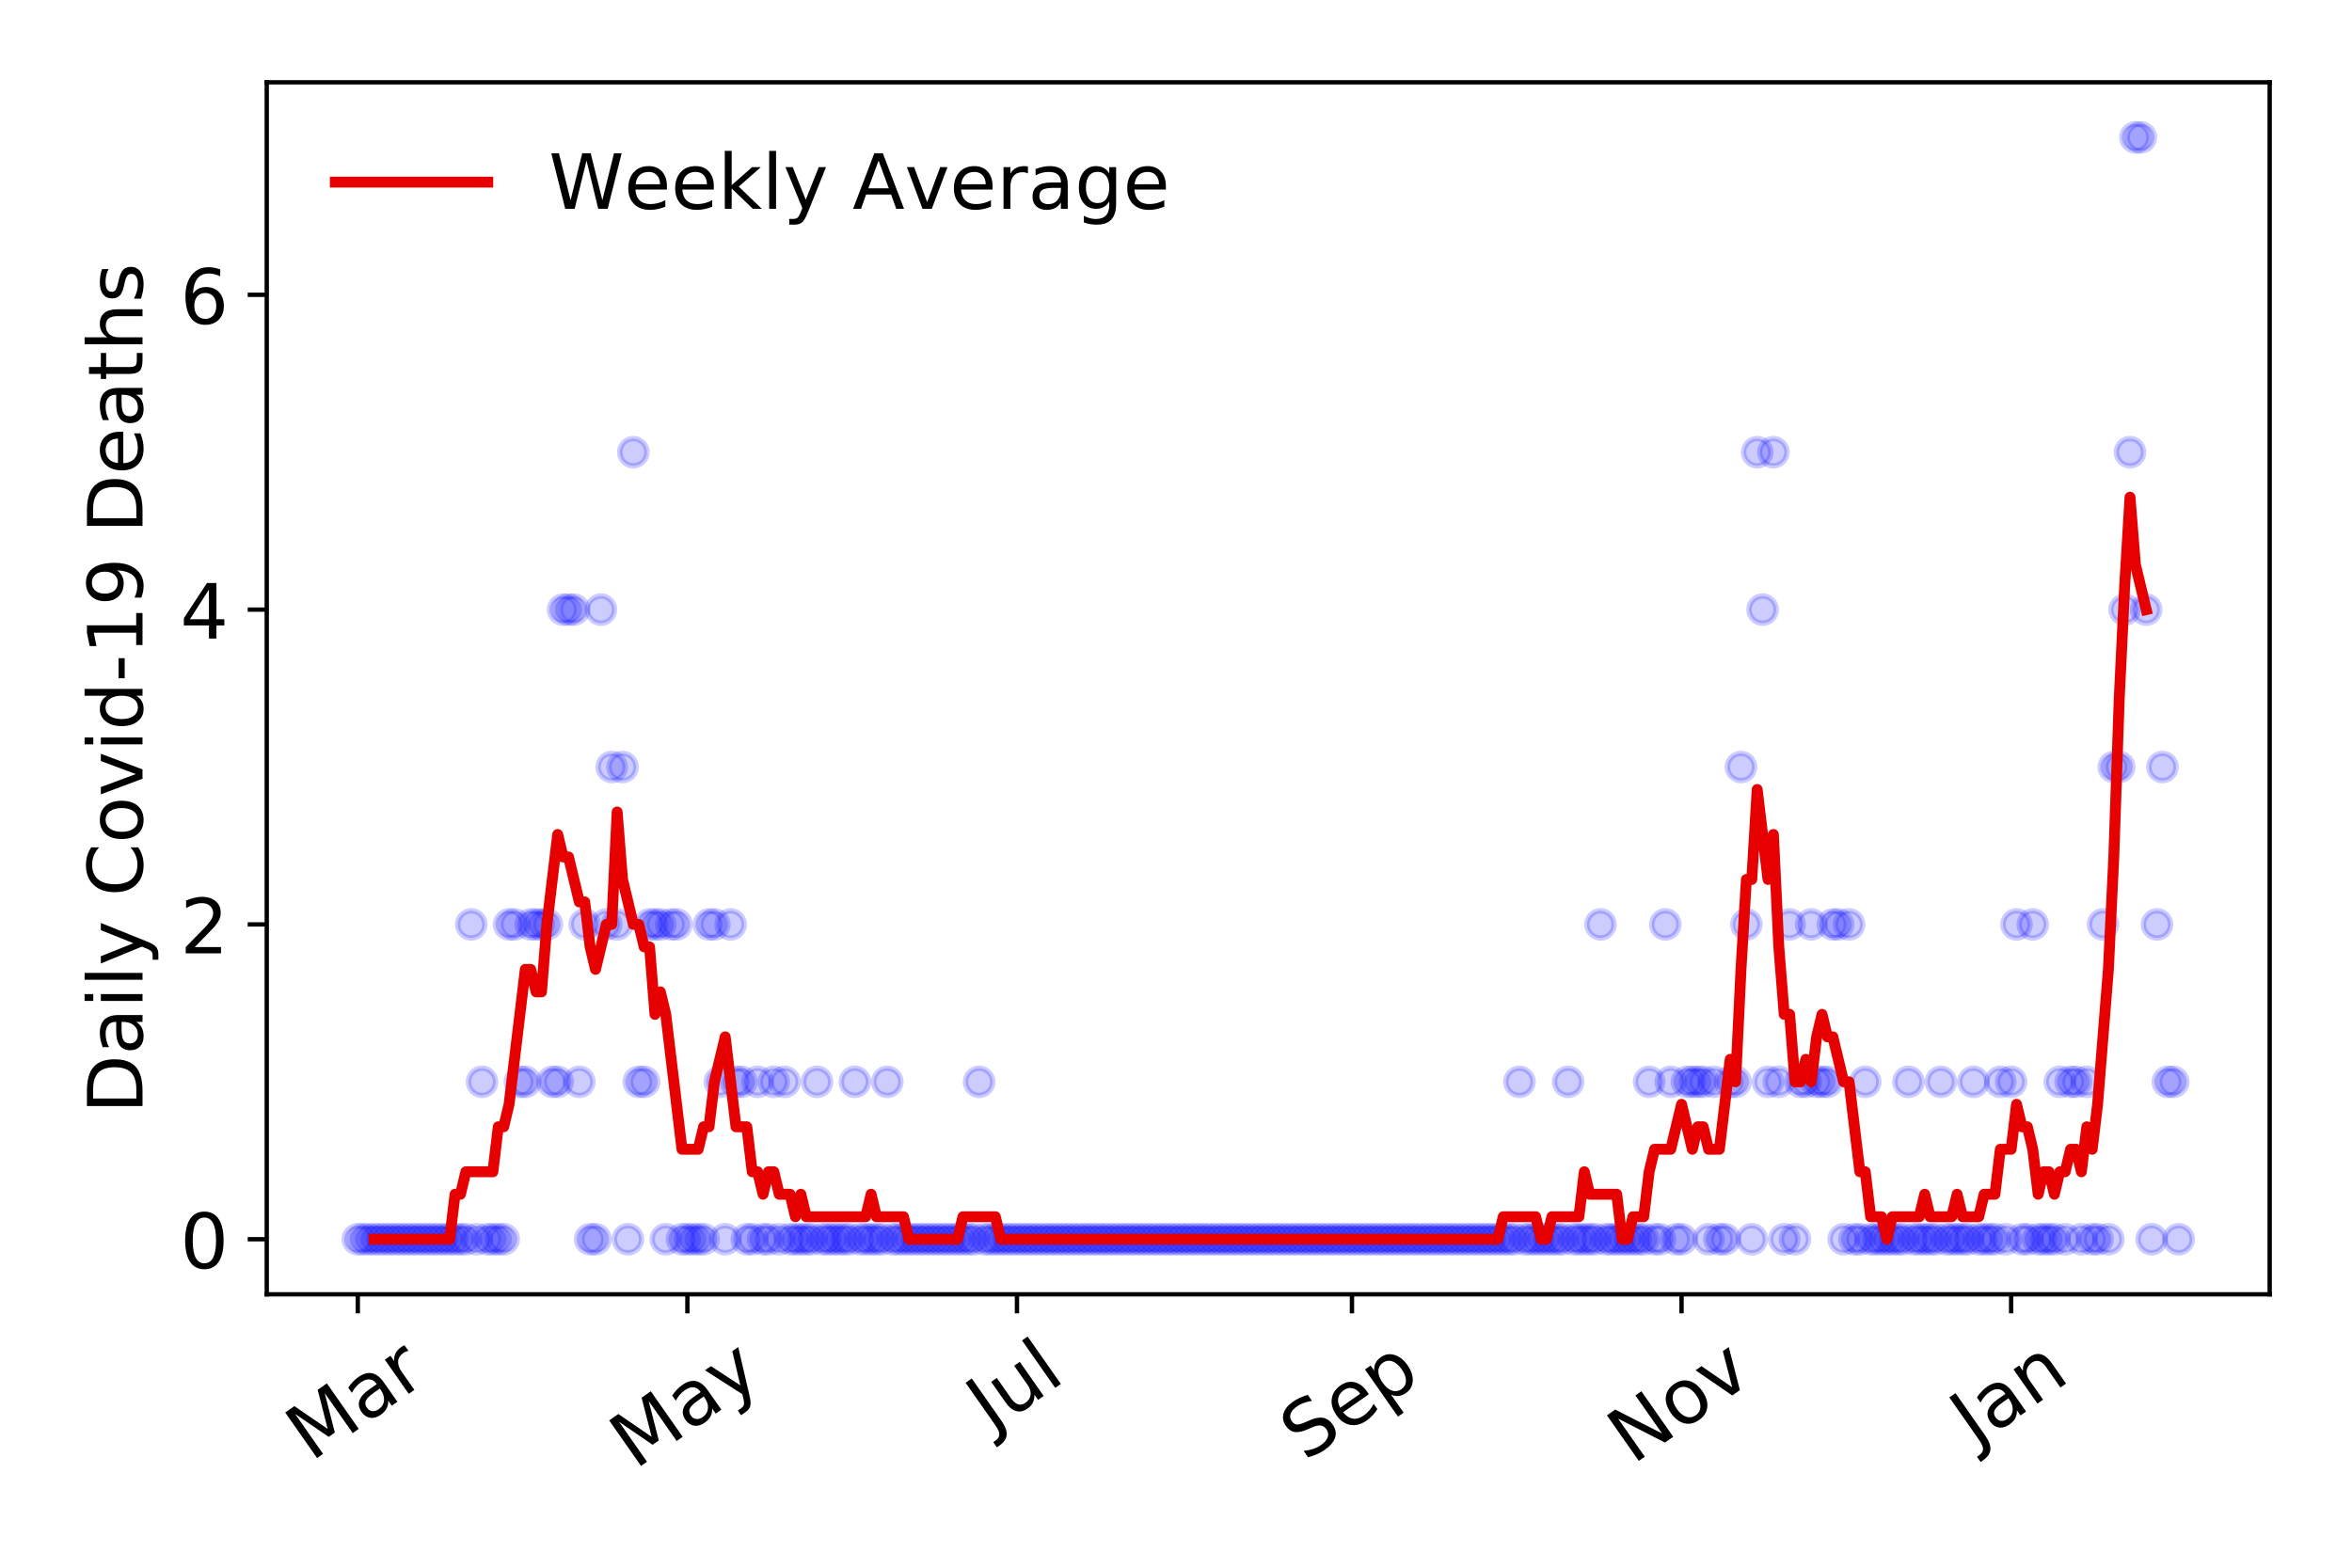<?xml version="1.0" encoding="utf-8" standalone="no"?>
<!DOCTYPE svg PUBLIC "-//W3C//DTD SVG 1.1//EN"
  "http://www.w3.org/Graphics/SVG/1.1/DTD/svg11.dtd">
<!-- Created with matplotlib (https://matplotlib.org/) -->
<svg height="288pt" version="1.1" viewBox="0 0 432 288" width="432pt" xmlns="http://www.w3.org/2000/svg" xmlns:xlink="http://www.w3.org/1999/xlink">
 <defs>
  <style type="text/css">
*{stroke-linecap:butt;stroke-linejoin:round;}
  </style>
 </defs>
 <g id="figure_1">
  <g id="patch_1">
   <path d="M 0 288 
L 432 288 
L 432 0 
L 0 0 
z
" style="fill:#ffffff;"/>
  </g>
  <g id="axes_1">
   <g id="patch_2">
    <path d="M 48.995 237.778 
L 416.88 237.778 
L 416.88 15.12 
L 48.995 15.12 
z
" style="fill:#ffffff;"/>
   </g>
   <g id="matplotlib.axis_1">
    <g id="xtick_1">
     <g id="line2d_1">
      <defs>
       <path d="M 0 0 
L 0 3.5 
" id="ma71217532e" style="stroke:#000000;stroke-width:0.8;"/>
      </defs>
      <g>
       <use style="stroke:#000000;stroke-width:0.8;" x="65.717" xlink:href="#ma71217532e" y="237.778"/>
      </g>
     </g>
     <g id="text_1">
      <!-- Mar -->
      <defs>
       <path d="M 9.812 72.906 
L 24.516 72.906 
L 43.109 23.297 
L 61.812 72.906 
L 76.516 72.906 
L 76.516 0 
L 66.891 0 
L 66.891 64.016 
L 48.094 14.016 
L 38.188 14.016 
L 19.391 64.016 
L 19.391 0 
L 9.812 0 
z
" id="DejaVuSans-77"/>
       <path d="M 34.281 27.484 
Q 23.391 27.484 19.188 25 
Q 14.984 22.516 14.984 16.5 
Q 14.984 11.719 18.141 8.906 
Q 21.297 6.109 26.703 6.109 
Q 34.188 6.109 38.703 11.406 
Q 43.219 16.703 43.219 25.484 
L 43.219 27.484 
z
M 52.203 31.203 
L 52.203 0 
L 43.219 0 
L 43.219 8.297 
Q 40.141 3.328 35.547 0.953 
Q 30.953 -1.422 24.312 -1.422 
Q 15.922 -1.422 10.953 3.297 
Q 6 8.016 6 15.922 
Q 6 25.141 12.172 29.828 
Q 18.359 34.516 30.609 34.516 
L 43.219 34.516 
L 43.219 35.406 
Q 43.219 41.609 39.141 45 
Q 35.062 48.391 27.688 48.391 
Q 23 48.391 18.547 47.266 
Q 14.109 46.141 10.016 43.891 
L 10.016 52.203 
Q 14.938 54.109 19.578 55.047 
Q 24.219 56 28.609 56 
Q 40.484 56 46.344 49.844 
Q 52.203 43.703 52.203 31.203 
z
" id="DejaVuSans-97"/>
       <path d="M 41.109 46.297 
Q 39.594 47.172 37.812 47.578 
Q 36.031 48 33.891 48 
Q 26.266 48 22.188 43.047 
Q 18.109 38.094 18.109 28.812 
L 18.109 0 
L 9.078 0 
L 9.078 54.688 
L 18.109 54.688 
L 18.109 46.188 
Q 20.953 51.172 25.484 53.578 
Q 30.031 56 36.531 56 
Q 37.453 56 38.578 55.875 
Q 39.703 55.766 41.062 55.516 
z
" id="DejaVuSans-114"/>
      </defs>
      <g transform="translate(57.114 268.643)rotate(-35)scale(0.14 -0.14)">
       <use xlink:href="#DejaVuSans-77"/>
       <use x="86.279" xlink:href="#DejaVuSans-97"/>
       <use x="147.559" xlink:href="#DejaVuSans-114"/>
      </g>
     </g>
    </g>
    <g id="xtick_2">
     <g id="line2d_2">
      <g>
       <use style="stroke:#000000;stroke-width:0.8;" x="126.254" xlink:href="#ma71217532e" y="237.778"/>
      </g>
     </g>
     <g id="text_2">
      <!-- May -->
      <defs>
       <path d="M 32.172 -5.078 
Q 28.375 -14.844 24.75 -17.812 
Q 21.141 -20.797 15.094 -20.797 
L 7.906 -20.797 
L 7.906 -13.281 
L 13.188 -13.281 
Q 16.891 -13.281 18.938 -11.516 
Q 21 -9.766 23.484 -3.219 
L 25.094 0.875 
L 2.984 54.688 
L 12.5 54.688 
L 29.594 11.922 
L 46.688 54.688 
L 56.203 54.688 
z
" id="DejaVuSans-121"/>
      </defs>
      <g transform="translate(116.614 270.094)rotate(-35)scale(0.14 -0.14)">
       <use xlink:href="#DejaVuSans-77"/>
       <use x="86.279" xlink:href="#DejaVuSans-97"/>
       <use x="147.559" xlink:href="#DejaVuSans-121"/>
      </g>
     </g>
    </g>
    <g id="xtick_3">
     <g id="line2d_3">
      <g>
       <use style="stroke:#000000;stroke-width:0.8;" x="186.791" xlink:href="#ma71217532e" y="237.778"/>
      </g>
     </g>
     <g id="text_3">
      <!-- Jul -->
      <defs>
       <path d="M 9.812 72.906 
L 19.672 72.906 
L 19.672 5.078 
Q 19.672 -8.109 14.672 -14.062 
Q 9.672 -20.016 -1.422 -20.016 
L -5.172 -20.016 
L -5.172 -11.719 
L -2.094 -11.719 
Q 4.438 -11.719 7.125 -8.047 
Q 9.812 -4.391 9.812 5.078 
z
" id="DejaVuSans-74"/>
       <path d="M 8.5 21.578 
L 8.5 54.688 
L 17.484 54.688 
L 17.484 21.922 
Q 17.484 14.156 20.5 10.266 
Q 23.531 6.391 29.594 6.391 
Q 36.859 6.391 41.078 11.031 
Q 45.312 15.672 45.312 23.688 
L 45.312 54.688 
L 54.297 54.688 
L 54.297 0 
L 45.312 0 
L 45.312 8.406 
Q 42.047 3.422 37.719 1 
Q 33.406 -1.422 27.688 -1.422 
Q 18.266 -1.422 13.375 4.438 
Q 8.5 10.297 8.5 21.578 
z
M 31.109 56 
z
" id="DejaVuSans-117"/>
       <path d="M 9.422 75.984 
L 18.406 75.984 
L 18.406 0 
L 9.422 0 
z
" id="DejaVuSans-108"/>
      </defs>
      <g transform="translate(182.088 263.181)rotate(-35)scale(0.14 -0.14)">
       <use xlink:href="#DejaVuSans-74"/>
       <use x="29.492" xlink:href="#DejaVuSans-117"/>
       <use x="92.871" xlink:href="#DejaVuSans-108"/>
      </g>
     </g>
    </g>
    <g id="xtick_4">
     <g id="line2d_4">
      <g>
       <use style="stroke:#000000;stroke-width:0.8;" x="248.32" xlink:href="#ma71217532e" y="237.778"/>
      </g>
     </g>
     <g id="text_4">
      <!-- Sep -->
      <defs>
       <path d="M 53.516 70.516 
L 53.516 60.891 
Q 47.906 63.578 42.922 64.891 
Q 37.938 66.219 33.297 66.219 
Q 25.25 66.219 20.875 63.094 
Q 16.5 59.969 16.5 54.203 
Q 16.5 49.359 19.406 46.891 
Q 22.312 44.438 30.422 42.922 
L 36.375 41.703 
Q 47.406 39.594 52.656 34.297 
Q 57.906 29 57.906 20.125 
Q 57.906 9.516 50.797 4.047 
Q 43.703 -1.422 29.984 -1.422 
Q 24.812 -1.422 18.969 -0.25 
Q 13.141 0.922 6.891 3.219 
L 6.891 13.375 
Q 12.891 10.016 18.656 8.297 
Q 24.422 6.594 29.984 6.594 
Q 38.422 6.594 43.016 9.906 
Q 47.609 13.234 47.609 19.391 
Q 47.609 24.75 44.312 27.781 
Q 41.016 30.812 33.5 32.328 
L 27.484 33.5 
Q 16.453 35.688 11.516 40.375 
Q 6.594 45.062 6.594 53.422 
Q 6.594 63.094 13.406 68.656 
Q 20.219 74.219 32.172 74.219 
Q 37.312 74.219 42.625 73.281 
Q 47.953 72.359 53.516 70.516 
z
" id="DejaVuSans-83"/>
       <path d="M 56.203 29.594 
L 56.203 25.203 
L 14.891 25.203 
Q 15.484 15.922 20.484 11.062 
Q 25.484 6.203 34.422 6.203 
Q 39.594 6.203 44.453 7.469 
Q 49.312 8.734 54.109 11.281 
L 54.109 2.781 
Q 49.266 0.734 44.188 -0.344 
Q 39.109 -1.422 33.891 -1.422 
Q 20.797 -1.422 13.156 6.188 
Q 5.516 13.812 5.516 26.812 
Q 5.516 40.234 12.766 48.109 
Q 20.016 56 32.328 56 
Q 43.359 56 49.781 48.891 
Q 56.203 41.797 56.203 29.594 
z
M 47.219 32.234 
Q 47.125 39.594 43.094 43.984 
Q 39.062 48.391 32.422 48.391 
Q 24.906 48.391 20.391 44.141 
Q 15.875 39.891 15.188 32.172 
z
" id="DejaVuSans-101"/>
       <path d="M 18.109 8.203 
L 18.109 -20.797 
L 9.078 -20.797 
L 9.078 54.688 
L 18.109 54.688 
L 18.109 46.391 
Q 20.953 51.266 25.266 53.625 
Q 29.594 56 35.594 56 
Q 45.562 56 51.781 48.094 
Q 58.016 40.188 58.016 27.297 
Q 58.016 14.406 51.781 6.484 
Q 45.562 -1.422 35.594 -1.422 
Q 29.594 -1.422 25.266 0.953 
Q 20.953 3.328 18.109 8.203 
z
M 48.688 27.297 
Q 48.688 37.203 44.609 42.844 
Q 40.531 48.484 33.406 48.484 
Q 26.266 48.484 22.188 42.844 
Q 18.109 37.203 18.109 27.297 
Q 18.109 17.391 22.188 11.75 
Q 26.266 6.109 33.406 6.109 
Q 40.531 6.109 44.609 11.75 
Q 48.688 17.391 48.688 27.297 
z
" id="DejaVuSans-112"/>
      </defs>
      <g transform="translate(239.727 268.629)rotate(-35)scale(0.14 -0.14)">
       <use xlink:href="#DejaVuSans-83"/>
       <use x="63.477" xlink:href="#DejaVuSans-101"/>
       <use x="125" xlink:href="#DejaVuSans-112"/>
      </g>
     </g>
    </g>
    <g id="xtick_5">
     <g id="line2d_5">
      <g>
       <use style="stroke:#000000;stroke-width:0.8;" x="308.857" xlink:href="#ma71217532e" y="237.778"/>
      </g>
     </g>
     <g id="text_5">
      <!-- Nov -->
      <defs>
       <path d="M 9.812 72.906 
L 23.094 72.906 
L 55.422 11.922 
L 55.422 72.906 
L 64.984 72.906 
L 64.984 0 
L 51.703 0 
L 19.391 60.984 
L 19.391 0 
L 9.812 0 
z
" id="DejaVuSans-78"/>
       <path d="M 30.609 48.391 
Q 23.391 48.391 19.188 42.75 
Q 14.984 37.109 14.984 27.297 
Q 14.984 17.484 19.156 11.844 
Q 23.344 6.203 30.609 6.203 
Q 37.797 6.203 41.984 11.859 
Q 46.188 17.531 46.188 27.297 
Q 46.188 37.016 41.984 42.703 
Q 37.797 48.391 30.609 48.391 
z
M 30.609 56 
Q 42.328 56 49.016 48.375 
Q 55.719 40.766 55.719 27.297 
Q 55.719 13.875 49.016 6.219 
Q 42.328 -1.422 30.609 -1.422 
Q 18.844 -1.422 12.172 6.219 
Q 5.516 13.875 5.516 27.297 
Q 5.516 40.766 12.172 48.375 
Q 18.844 56 30.609 56 
z
" id="DejaVuSans-111"/>
       <path d="M 2.984 54.688 
L 12.5 54.688 
L 29.594 8.797 
L 46.688 54.688 
L 56.203 54.688 
L 35.688 0 
L 23.484 0 
z
" id="DejaVuSans-118"/>
      </defs>
      <g transform="translate(299.88 269.166)rotate(-35)scale(0.14 -0.14)">
       <use xlink:href="#DejaVuSans-78"/>
       <use x="74.805" xlink:href="#DejaVuSans-111"/>
       <use x="135.986" xlink:href="#DejaVuSans-118"/>
      </g>
     </g>
    </g>
    <g id="xtick_6">
     <g id="line2d_6">
      <g>
       <use style="stroke:#000000;stroke-width:0.8;" x="369.393" xlink:href="#ma71217532e" y="237.778"/>
      </g>
     </g>
     <g id="text_6">
      <!-- Jan -->
      <defs>
       <path d="M 54.891 33.016 
L 54.891 0 
L 45.906 0 
L 45.906 32.719 
Q 45.906 40.484 42.875 44.328 
Q 39.844 48.188 33.797 48.188 
Q 26.516 48.188 22.312 43.547 
Q 18.109 38.922 18.109 30.906 
L 18.109 0 
L 9.078 0 
L 9.078 54.688 
L 18.109 54.688 
L 18.109 46.188 
Q 21.344 51.125 25.703 53.562 
Q 30.078 56 35.797 56 
Q 45.219 56 50.047 50.172 
Q 54.891 44.344 54.891 33.016 
z
" id="DejaVuSans-110"/>
      </defs>
      <g transform="translate(362.77 265.871)rotate(-35)scale(0.14 -0.14)">
       <use xlink:href="#DejaVuSans-74"/>
       <use x="29.492" xlink:href="#DejaVuSans-97"/>
       <use x="90.771" xlink:href="#DejaVuSans-110"/>
      </g>
     </g>
    </g>
   </g>
   <g id="matplotlib.axis_2">
    <g id="ytick_1">
     <g id="line2d_7">
      <defs>
       <path d="M 0 0 
L -3.5 0 
" id="m5299a7a0cd" style="stroke:#000000;stroke-width:0.8;"/>
      </defs>
      <g>
       <use style="stroke:#000000;stroke-width:0.8;" x="48.995" xlink:href="#m5299a7a0cd" y="227.657"/>
      </g>
     </g>
     <g id="text_7">
      <!-- 0 -->
      <defs>
       <path d="M 31.781 66.406 
Q 24.172 66.406 20.328 58.906 
Q 16.5 51.422 16.5 36.375 
Q 16.5 21.391 20.328 13.891 
Q 24.172 6.391 31.781 6.391 
Q 39.453 6.391 43.281 13.891 
Q 47.125 21.391 47.125 36.375 
Q 47.125 51.422 43.281 58.906 
Q 39.453 66.406 31.781 66.406 
z
M 31.781 74.219 
Q 44.047 74.219 50.516 64.516 
Q 56.984 54.828 56.984 36.375 
Q 56.984 17.969 50.516 8.266 
Q 44.047 -1.422 31.781 -1.422 
Q 19.531 -1.422 13.062 8.266 
Q 6.594 17.969 6.594 36.375 
Q 6.594 54.828 13.062 64.516 
Q 19.531 74.219 31.781 74.219 
z
" id="DejaVuSans-48"/>
      </defs>
      <g transform="translate(33.087 232.976)scale(0.14 -0.14)">
       <use xlink:href="#DejaVuSans-48"/>
      </g>
     </g>
    </g>
    <g id="ytick_2">
     <g id="line2d_8">
      <g>
       <use style="stroke:#000000;stroke-width:0.8;" x="48.995" xlink:href="#m5299a7a0cd" y="169.824"/>
      </g>
     </g>
     <g id="text_8">
      <!-- 2 -->
      <defs>
       <path d="M 19.188 8.297 
L 53.609 8.297 
L 53.609 0 
L 7.328 0 
L 7.328 8.297 
Q 12.938 14.109 22.625 23.891 
Q 32.328 33.688 34.812 36.531 
Q 39.547 41.844 41.422 45.531 
Q 43.312 49.219 43.312 52.781 
Q 43.312 58.594 39.234 62.25 
Q 35.156 65.922 28.609 65.922 
Q 23.969 65.922 18.812 64.312 
Q 13.672 62.703 7.812 59.422 
L 7.812 69.391 
Q 13.766 71.781 18.938 73 
Q 24.125 74.219 28.422 74.219 
Q 39.75 74.219 46.484 68.547 
Q 53.219 62.891 53.219 53.422 
Q 53.219 48.922 51.531 44.891 
Q 49.859 40.875 45.406 35.406 
Q 44.188 33.984 37.641 27.219 
Q 31.109 20.453 19.188 8.297 
z
" id="DejaVuSans-50"/>
      </defs>
      <g transform="translate(33.087 175.143)scale(0.14 -0.14)">
       <use xlink:href="#DejaVuSans-50"/>
      </g>
     </g>
    </g>
    <g id="ytick_3">
     <g id="line2d_9">
      <g>
       <use style="stroke:#000000;stroke-width:0.8;" x="48.995" xlink:href="#m5299a7a0cd" y="111.991"/>
      </g>
     </g>
     <g id="text_9">
      <!-- 4 -->
      <defs>
       <path d="M 37.797 64.312 
L 12.891 25.391 
L 37.797 25.391 
z
M 35.203 72.906 
L 47.609 72.906 
L 47.609 25.391 
L 58.016 25.391 
L 58.016 17.188 
L 47.609 17.188 
L 47.609 0 
L 37.797 0 
L 37.797 17.188 
L 4.891 17.188 
L 4.891 26.703 
z
" id="DejaVuSans-52"/>
      </defs>
      <g transform="translate(33.087 117.31)scale(0.14 -0.14)">
       <use xlink:href="#DejaVuSans-52"/>
      </g>
     </g>
    </g>
    <g id="ytick_4">
     <g id="line2d_10">
      <g>
       <use style="stroke:#000000;stroke-width:0.8;" x="48.995" xlink:href="#m5299a7a0cd" y="54.157"/>
      </g>
     </g>
     <g id="text_10">
      <!-- 6 -->
      <defs>
       <path d="M 33.016 40.375 
Q 26.375 40.375 22.484 35.828 
Q 18.609 31.297 18.609 23.391 
Q 18.609 15.531 22.484 10.953 
Q 26.375 6.391 33.016 6.391 
Q 39.656 6.391 43.531 10.953 
Q 47.406 15.531 47.406 23.391 
Q 47.406 31.297 43.531 35.828 
Q 39.656 40.375 33.016 40.375 
z
M 52.594 71.297 
L 52.594 62.312 
Q 48.875 64.062 45.094 64.984 
Q 41.312 65.922 37.594 65.922 
Q 27.828 65.922 22.672 59.328 
Q 17.531 52.734 16.797 39.406 
Q 19.672 43.656 24.016 45.922 
Q 28.375 48.188 33.594 48.188 
Q 44.578 48.188 50.953 41.516 
Q 57.328 34.859 57.328 23.391 
Q 57.328 12.156 50.688 5.359 
Q 44.047 -1.422 33.016 -1.422 
Q 20.359 -1.422 13.672 8.266 
Q 6.984 17.969 6.984 36.375 
Q 6.984 53.656 15.188 63.938 
Q 23.391 74.219 37.203 74.219 
Q 40.922 74.219 44.703 73.484 
Q 48.484 72.75 52.594 71.297 
z
" id="DejaVuSans-54"/>
      </defs>
      <g transform="translate(33.087 59.476)scale(0.14 -0.14)">
       <use xlink:href="#DejaVuSans-54"/>
      </g>
     </g>
    </g>
    <g id="text_11">
     <!-- Daily Covid-19 Deaths -->
     <defs>
      <path d="M 19.672 64.797 
L 19.672 8.109 
L 31.594 8.109 
Q 46.688 8.109 53.688 14.938 
Q 60.688 21.781 60.688 36.531 
Q 60.688 51.172 53.688 57.984 
Q 46.688 64.797 31.594 64.797 
z
M 9.812 72.906 
L 30.078 72.906 
Q 51.266 72.906 61.172 64.094 
Q 71.094 55.281 71.094 36.531 
Q 71.094 17.672 61.125 8.828 
Q 51.172 0 30.078 0 
L 9.812 0 
z
" id="DejaVuSans-68"/>
      <path d="M 9.422 54.688 
L 18.406 54.688 
L 18.406 0 
L 9.422 0 
z
M 9.422 75.984 
L 18.406 75.984 
L 18.406 64.594 
L 9.422 64.594 
z
" id="DejaVuSans-105"/>
      <path id="DejaVuSans-32"/>
      <path d="M 64.406 67.281 
L 64.406 56.891 
Q 59.422 61.531 53.781 63.812 
Q 48.141 66.109 41.797 66.109 
Q 29.297 66.109 22.656 58.469 
Q 16.016 50.828 16.016 36.375 
Q 16.016 21.969 22.656 14.328 
Q 29.297 6.688 41.797 6.688 
Q 48.141 6.688 53.781 8.984 
Q 59.422 11.281 64.406 15.922 
L 64.406 5.609 
Q 59.234 2.094 53.438 0.328 
Q 47.656 -1.422 41.219 -1.422 
Q 24.656 -1.422 15.125 8.703 
Q 5.609 18.844 5.609 36.375 
Q 5.609 53.953 15.125 64.078 
Q 24.656 74.219 41.219 74.219 
Q 47.75 74.219 53.531 72.484 
Q 59.328 70.75 64.406 67.281 
z
" id="DejaVuSans-67"/>
      <path d="M 45.406 46.391 
L 45.406 75.984 
L 54.391 75.984 
L 54.391 0 
L 45.406 0 
L 45.406 8.203 
Q 42.578 3.328 38.25 0.953 
Q 33.938 -1.422 27.875 -1.422 
Q 17.969 -1.422 11.734 6.484 
Q 5.516 14.406 5.516 27.297 
Q 5.516 40.188 11.734 48.094 
Q 17.969 56 27.875 56 
Q 33.938 56 38.25 53.625 
Q 42.578 51.266 45.406 46.391 
z
M 14.797 27.297 
Q 14.797 17.391 18.875 11.75 
Q 22.953 6.109 30.078 6.109 
Q 37.203 6.109 41.297 11.75 
Q 45.406 17.391 45.406 27.297 
Q 45.406 37.203 41.297 42.844 
Q 37.203 48.484 30.078 48.484 
Q 22.953 48.484 18.875 42.844 
Q 14.797 37.203 14.797 27.297 
z
" id="DejaVuSans-100"/>
      <path d="M 4.891 31.391 
L 31.203 31.391 
L 31.203 23.391 
L 4.891 23.391 
z
" id="DejaVuSans-45"/>
      <path d="M 12.406 8.297 
L 28.516 8.297 
L 28.516 63.922 
L 10.984 60.406 
L 10.984 69.391 
L 28.422 72.906 
L 38.281 72.906 
L 38.281 8.297 
L 54.391 8.297 
L 54.391 0 
L 12.406 0 
z
" id="DejaVuSans-49"/>
      <path d="M 10.984 1.516 
L 10.984 10.5 
Q 14.703 8.734 18.5 7.812 
Q 22.312 6.891 25.984 6.891 
Q 35.75 6.891 40.891 13.453 
Q 46.047 20.016 46.781 33.406 
Q 43.953 29.203 39.594 26.953 
Q 35.25 24.703 29.984 24.703 
Q 19.047 24.703 12.672 31.312 
Q 6.297 37.938 6.297 49.422 
Q 6.297 60.641 12.938 67.422 
Q 19.578 74.219 30.609 74.219 
Q 43.266 74.219 49.922 64.516 
Q 56.594 54.828 56.594 36.375 
Q 56.594 19.141 48.406 8.859 
Q 40.234 -1.422 26.422 -1.422 
Q 22.703 -1.422 18.891 -0.688 
Q 15.094 0.047 10.984 1.516 
z
M 30.609 32.422 
Q 37.25 32.422 41.125 36.953 
Q 45.016 41.5 45.016 49.422 
Q 45.016 57.281 41.125 61.844 
Q 37.25 66.406 30.609 66.406 
Q 23.969 66.406 20.094 61.844 
Q 16.219 57.281 16.219 49.422 
Q 16.219 41.5 20.094 36.953 
Q 23.969 32.422 30.609 32.422 
z
" id="DejaVuSans-57"/>
      <path d="M 18.312 70.219 
L 18.312 54.688 
L 36.812 54.688 
L 36.812 47.703 
L 18.312 47.703 
L 18.312 18.016 
Q 18.312 11.328 20.141 9.422 
Q 21.969 7.516 27.594 7.516 
L 36.812 7.516 
L 36.812 0 
L 27.594 0 
Q 17.188 0 13.234 3.875 
Q 9.281 7.766 9.281 18.016 
L 9.281 47.703 
L 2.688 47.703 
L 2.688 54.688 
L 9.281 54.688 
L 9.281 70.219 
z
" id="DejaVuSans-116"/>
      <path d="M 54.891 33.016 
L 54.891 0 
L 45.906 0 
L 45.906 32.719 
Q 45.906 40.484 42.875 44.328 
Q 39.844 48.188 33.797 48.188 
Q 26.516 48.188 22.312 43.547 
Q 18.109 38.922 18.109 30.906 
L 18.109 0 
L 9.078 0 
L 9.078 75.984 
L 18.109 75.984 
L 18.109 46.188 
Q 21.344 51.125 25.703 53.562 
Q 30.078 56 35.797 56 
Q 45.219 56 50.047 50.172 
Q 54.891 44.344 54.891 33.016 
z
" id="DejaVuSans-104"/>
      <path d="M 44.281 53.078 
L 44.281 44.578 
Q 40.484 46.531 36.375 47.5 
Q 32.281 48.484 27.875 48.484 
Q 21.188 48.484 17.844 46.438 
Q 14.5 44.391 14.5 40.281 
Q 14.5 37.156 16.891 35.375 
Q 19.281 33.594 26.516 31.984 
L 29.594 31.297 
Q 39.156 29.25 43.188 25.516 
Q 47.219 21.781 47.219 15.094 
Q 47.219 7.469 41.188 3.016 
Q 35.156 -1.422 24.609 -1.422 
Q 20.219 -1.422 15.453 -0.562 
Q 10.688 0.297 5.422 2 
L 5.422 11.281 
Q 10.406 8.688 15.234 7.391 
Q 20.062 6.109 24.812 6.109 
Q 31.156 6.109 34.562 8.281 
Q 37.984 10.453 37.984 14.406 
Q 37.984 18.062 35.516 20.016 
Q 33.062 21.969 24.703 23.781 
L 21.578 24.516 
Q 13.234 26.266 9.516 29.906 
Q 5.812 33.547 5.812 39.891 
Q 5.812 47.609 11.281 51.797 
Q 16.75 56 26.812 56 
Q 31.781 56 36.172 55.266 
Q 40.578 54.547 44.281 53.078 
z
" id="DejaVuSans-115"/>
     </defs>
     <g transform="translate(26.176 204.56)rotate(-90)scale(0.14 -0.14)">
      <use xlink:href="#DejaVuSans-68"/>
      <use x="77.002" xlink:href="#DejaVuSans-97"/>
      <use x="138.281" xlink:href="#DejaVuSans-105"/>
      <use x="166.064" xlink:href="#DejaVuSans-108"/>
      <use x="193.848" xlink:href="#DejaVuSans-121"/>
      <use x="253.027" xlink:href="#DejaVuSans-32"/>
      <use x="284.814" xlink:href="#DejaVuSans-67"/>
      <use x="354.639" xlink:href="#DejaVuSans-111"/>
      <use x="415.82" xlink:href="#DejaVuSans-118"/>
      <use x="475" xlink:href="#DejaVuSans-105"/>
      <use x="502.783" xlink:href="#DejaVuSans-100"/>
      <use x="566.26" xlink:href="#DejaVuSans-45"/>
      <use x="602.344" xlink:href="#DejaVuSans-49"/>
      <use x="665.967" xlink:href="#DejaVuSans-57"/>
      <use x="729.59" xlink:href="#DejaVuSans-32"/>
      <use x="761.377" xlink:href="#DejaVuSans-68"/>
      <use x="838.379" xlink:href="#DejaVuSans-101"/>
      <use x="899.902" xlink:href="#DejaVuSans-97"/>
      <use x="961.182" xlink:href="#DejaVuSans-116"/>
      <use x="1000.391" xlink:href="#DejaVuSans-104"/>
      <use x="1063.77" xlink:href="#DejaVuSans-115"/>
     </g>
    </g>
   </g>
   <g id="line2d_11">
    <defs>
     <path d="M 0 2.5 
C 0.663 2.5 1.299 2.237 1.768 1.768 
C 2.237 1.299 2.5 0.663 2.5 0 
C 2.5 -0.663 2.237 -1.299 1.768 -1.768 
C 1.299 -2.237 0.663 -2.5 0 -2.5 
C -0.663 -2.5 -1.299 -2.237 -1.768 -1.768 
C -2.237 -1.299 -2.5 -0.663 -2.5 0 
C -2.5 0.663 -2.237 1.299 -1.768 1.768 
C -1.299 2.237 -0.663 2.5 0 2.5 
z
" id="m315fd823be" style="stroke:#0000ff;stroke-opacity:0.2;"/>
    </defs>
    <g clip-path="url(#pa2935d9413)">
     <use style="fill:#0000ff;fill-opacity:0.2;stroke:#0000ff;stroke-opacity:0.2;" x="65.717" xlink:href="#m315fd823be" y="227.657"/>
     <use style="fill:#0000ff;fill-opacity:0.2;stroke:#0000ff;stroke-opacity:0.2;" x="66.709" xlink:href="#m315fd823be" y="227.657"/>
     <use style="fill:#0000ff;fill-opacity:0.2;stroke:#0000ff;stroke-opacity:0.2;" x="67.702" xlink:href="#m315fd823be" y="227.657"/>
     <use style="fill:#0000ff;fill-opacity:0.2;stroke:#0000ff;stroke-opacity:0.2;" x="68.694" xlink:href="#m315fd823be" y="227.657"/>
     <use style="fill:#0000ff;fill-opacity:0.2;stroke:#0000ff;stroke-opacity:0.2;" x="69.687" xlink:href="#m315fd823be" y="227.657"/>
     <use style="fill:#0000ff;fill-opacity:0.2;stroke:#0000ff;stroke-opacity:0.2;" x="70.679" xlink:href="#m315fd823be" y="227.657"/>
     <use style="fill:#0000ff;fill-opacity:0.2;stroke:#0000ff;stroke-opacity:0.2;" x="71.671" xlink:href="#m315fd823be" y="227.657"/>
     <use style="fill:#0000ff;fill-opacity:0.2;stroke:#0000ff;stroke-opacity:0.2;" x="72.664" xlink:href="#m315fd823be" y="227.657"/>
     <use style="fill:#0000ff;fill-opacity:0.2;stroke:#0000ff;stroke-opacity:0.2;" x="73.656" xlink:href="#m315fd823be" y="227.657"/>
     <use style="fill:#0000ff;fill-opacity:0.2;stroke:#0000ff;stroke-opacity:0.2;" x="74.649" xlink:href="#m315fd823be" y="227.657"/>
     <use style="fill:#0000ff;fill-opacity:0.2;stroke:#0000ff;stroke-opacity:0.2;" x="75.641" xlink:href="#m315fd823be" y="227.657"/>
     <use style="fill:#0000ff;fill-opacity:0.2;stroke:#0000ff;stroke-opacity:0.2;" x="76.634" xlink:href="#m315fd823be" y="227.657"/>
     <use style="fill:#0000ff;fill-opacity:0.2;stroke:#0000ff;stroke-opacity:0.2;" x="77.626" xlink:href="#m315fd823be" y="227.657"/>
     <use style="fill:#0000ff;fill-opacity:0.2;stroke:#0000ff;stroke-opacity:0.2;" x="78.618" xlink:href="#m315fd823be" y="227.657"/>
     <use style="fill:#0000ff;fill-opacity:0.2;stroke:#0000ff;stroke-opacity:0.2;" x="79.611" xlink:href="#m315fd823be" y="227.657"/>
     <use style="fill:#0000ff;fill-opacity:0.2;stroke:#0000ff;stroke-opacity:0.2;" x="80.603" xlink:href="#m315fd823be" y="227.657"/>
     <use style="fill:#0000ff;fill-opacity:0.2;stroke:#0000ff;stroke-opacity:0.2;" x="81.596" xlink:href="#m315fd823be" y="227.657"/>
     <use style="fill:#0000ff;fill-opacity:0.2;stroke:#0000ff;stroke-opacity:0.2;" x="82.588" xlink:href="#m315fd823be" y="227.657"/>
     <use style="fill:#0000ff;fill-opacity:0.2;stroke:#0000ff;stroke-opacity:0.2;" x="83.58" xlink:href="#m315fd823be" y="227.657"/>
     <use style="fill:#0000ff;fill-opacity:0.2;stroke:#0000ff;stroke-opacity:0.2;" x="84.573" xlink:href="#m315fd823be" y="227.657"/>
     <use style="fill:#0000ff;fill-opacity:0.2;stroke:#0000ff;stroke-opacity:0.2;" x="85.565" xlink:href="#m315fd823be" y="227.657"/>
     <use style="fill:#0000ff;fill-opacity:0.2;stroke:#0000ff;stroke-opacity:0.2;" x="86.558" xlink:href="#m315fd823be" y="169.824"/>
     <use style="fill:#0000ff;fill-opacity:0.2;stroke:#0000ff;stroke-opacity:0.2;" x="87.55" xlink:href="#m315fd823be" y="227.657"/>
     <use style="fill:#0000ff;fill-opacity:0.2;stroke:#0000ff;stroke-opacity:0.2;" x="88.542" xlink:href="#m315fd823be" y="198.741"/>
     <use style="fill:#0000ff;fill-opacity:0.2;stroke:#0000ff;stroke-opacity:0.2;" x="89.535" xlink:href="#m315fd823be" y="227.657"/>
     <use style="fill:#0000ff;fill-opacity:0.2;stroke:#0000ff;stroke-opacity:0.2;" x="90.527" xlink:href="#m315fd823be" y="227.657"/>
     <use style="fill:#0000ff;fill-opacity:0.2;stroke:#0000ff;stroke-opacity:0.2;" x="91.52" xlink:href="#m315fd823be" y="227.657"/>
     <use style="fill:#0000ff;fill-opacity:0.2;stroke:#0000ff;stroke-opacity:0.2;" x="92.512" xlink:href="#m315fd823be" y="227.657"/>
     <use style="fill:#0000ff;fill-opacity:0.2;stroke:#0000ff;stroke-opacity:0.2;" x="93.504" xlink:href="#m315fd823be" y="169.824"/>
     <use style="fill:#0000ff;fill-opacity:0.2;stroke:#0000ff;stroke-opacity:0.2;" x="94.497" xlink:href="#m315fd823be" y="169.824"/>
     <use style="fill:#0000ff;fill-opacity:0.2;stroke:#0000ff;stroke-opacity:0.2;" x="95.489" xlink:href="#m315fd823be" y="198.741"/>
     <use style="fill:#0000ff;fill-opacity:0.2;stroke:#0000ff;stroke-opacity:0.2;" x="96.482" xlink:href="#m315fd823be" y="198.741"/>
     <use style="fill:#0000ff;fill-opacity:0.2;stroke:#0000ff;stroke-opacity:0.2;" x="97.474" xlink:href="#m315fd823be" y="169.824"/>
     <use style="fill:#0000ff;fill-opacity:0.2;stroke:#0000ff;stroke-opacity:0.2;" x="98.466" xlink:href="#m315fd823be" y="169.824"/>
     <use style="fill:#0000ff;fill-opacity:0.2;stroke:#0000ff;stroke-opacity:0.2;" x="99.459" xlink:href="#m315fd823be" y="169.824"/>
     <use style="fill:#0000ff;fill-opacity:0.2;stroke:#0000ff;stroke-opacity:0.2;" x="100.451" xlink:href="#m315fd823be" y="169.824"/>
     <use style="fill:#0000ff;fill-opacity:0.2;stroke:#0000ff;stroke-opacity:0.2;" x="101.444" xlink:href="#m315fd823be" y="198.741"/>
     <use style="fill:#0000ff;fill-opacity:0.2;stroke:#0000ff;stroke-opacity:0.2;" x="102.436" xlink:href="#m315fd823be" y="198.741"/>
     <use style="fill:#0000ff;fill-opacity:0.2;stroke:#0000ff;stroke-opacity:0.2;" x="103.428" xlink:href="#m315fd823be" y="111.991"/>
     <use style="fill:#0000ff;fill-opacity:0.2;stroke:#0000ff;stroke-opacity:0.2;" x="104.421" xlink:href="#m315fd823be" y="111.991"/>
     <use style="fill:#0000ff;fill-opacity:0.2;stroke:#0000ff;stroke-opacity:0.2;" x="105.413" xlink:href="#m315fd823be" y="111.991"/>
     <use style="fill:#0000ff;fill-opacity:0.2;stroke:#0000ff;stroke-opacity:0.2;" x="106.406" xlink:href="#m315fd823be" y="198.741"/>
     <use style="fill:#0000ff;fill-opacity:0.2;stroke:#0000ff;stroke-opacity:0.2;" x="107.398" xlink:href="#m315fd823be" y="169.824"/>
     <use style="fill:#0000ff;fill-opacity:0.2;stroke:#0000ff;stroke-opacity:0.2;" x="108.391" xlink:href="#m315fd823be" y="227.657"/>
     <use style="fill:#0000ff;fill-opacity:0.2;stroke:#0000ff;stroke-opacity:0.2;" x="109.383" xlink:href="#m315fd823be" y="227.657"/>
     <use style="fill:#0000ff;fill-opacity:0.2;stroke:#0000ff;stroke-opacity:0.2;" x="110.375" xlink:href="#m315fd823be" y="111.991"/>
     <use style="fill:#0000ff;fill-opacity:0.2;stroke:#0000ff;stroke-opacity:0.2;" x="111.368" xlink:href="#m315fd823be" y="169.824"/>
     <use style="fill:#0000ff;fill-opacity:0.2;stroke:#0000ff;stroke-opacity:0.2;" x="112.36" xlink:href="#m315fd823be" y="140.907"/>
     <use style="fill:#0000ff;fill-opacity:0.2;stroke:#0000ff;stroke-opacity:0.2;" x="113.353" xlink:href="#m315fd823be" y="169.824"/>
     <use style="fill:#0000ff;fill-opacity:0.2;stroke:#0000ff;stroke-opacity:0.2;" x="114.345" xlink:href="#m315fd823be" y="140.907"/>
     <use style="fill:#0000ff;fill-opacity:0.2;stroke:#0000ff;stroke-opacity:0.2;" x="115.337" xlink:href="#m315fd823be" y="227.657"/>
     <use style="fill:#0000ff;fill-opacity:0.2;stroke:#0000ff;stroke-opacity:0.2;" x="116.33" xlink:href="#m315fd823be" y="83.074"/>
     <use style="fill:#0000ff;fill-opacity:0.2;stroke:#0000ff;stroke-opacity:0.2;" x="117.322" xlink:href="#m315fd823be" y="198.741"/>
     <use style="fill:#0000ff;fill-opacity:0.2;stroke:#0000ff;stroke-opacity:0.2;" x="118.315" xlink:href="#m315fd823be" y="198.741"/>
     <use style="fill:#0000ff;fill-opacity:0.2;stroke:#0000ff;stroke-opacity:0.2;" x="119.307" xlink:href="#m315fd823be" y="169.824"/>
     <use style="fill:#0000ff;fill-opacity:0.2;stroke:#0000ff;stroke-opacity:0.2;" x="120.299" xlink:href="#m315fd823be" y="169.824"/>
     <use style="fill:#0000ff;fill-opacity:0.2;stroke:#0000ff;stroke-opacity:0.2;" x="121.292" xlink:href="#m315fd823be" y="169.824"/>
     <use style="fill:#0000ff;fill-opacity:0.2;stroke:#0000ff;stroke-opacity:0.2;" x="122.284" xlink:href="#m315fd823be" y="227.657"/>
     <use style="fill:#0000ff;fill-opacity:0.2;stroke:#0000ff;stroke-opacity:0.2;" x="123.277" xlink:href="#m315fd823be" y="169.824"/>
     <use style="fill:#0000ff;fill-opacity:0.2;stroke:#0000ff;stroke-opacity:0.2;" x="124.269" xlink:href="#m315fd823be" y="169.824"/>
     <use style="fill:#0000ff;fill-opacity:0.2;stroke:#0000ff;stroke-opacity:0.2;" x="125.261" xlink:href="#m315fd823be" y="227.657"/>
     <use style="fill:#0000ff;fill-opacity:0.2;stroke:#0000ff;stroke-opacity:0.2;" x="126.254" xlink:href="#m315fd823be" y="227.657"/>
     <use style="fill:#0000ff;fill-opacity:0.2;stroke:#0000ff;stroke-opacity:0.2;" x="127.246" xlink:href="#m315fd823be" y="227.657"/>
     <use style="fill:#0000ff;fill-opacity:0.2;stroke:#0000ff;stroke-opacity:0.2;" x="128.239" xlink:href="#m315fd823be" y="227.657"/>
     <use style="fill:#0000ff;fill-opacity:0.2;stroke:#0000ff;stroke-opacity:0.2;" x="129.231" xlink:href="#m315fd823be" y="227.657"/>
     <use style="fill:#0000ff;fill-opacity:0.2;stroke:#0000ff;stroke-opacity:0.2;" x="130.223" xlink:href="#m315fd823be" y="169.824"/>
     <use style="fill:#0000ff;fill-opacity:0.2;stroke:#0000ff;stroke-opacity:0.2;" x="131.216" xlink:href="#m315fd823be" y="169.824"/>
     <use style="fill:#0000ff;fill-opacity:0.2;stroke:#0000ff;stroke-opacity:0.2;" x="132.208" xlink:href="#m315fd823be" y="198.741"/>
     <use style="fill:#0000ff;fill-opacity:0.2;stroke:#0000ff;stroke-opacity:0.2;" x="133.201" xlink:href="#m315fd823be" y="227.657"/>
     <use style="fill:#0000ff;fill-opacity:0.2;stroke:#0000ff;stroke-opacity:0.2;" x="134.193" xlink:href="#m315fd823be" y="169.824"/>
     <use style="fill:#0000ff;fill-opacity:0.2;stroke:#0000ff;stroke-opacity:0.2;" x="135.185" xlink:href="#m315fd823be" y="198.741"/>
     <use style="fill:#0000ff;fill-opacity:0.2;stroke:#0000ff;stroke-opacity:0.2;" x="136.178" xlink:href="#m315fd823be" y="198.741"/>
     <use style="fill:#0000ff;fill-opacity:0.2;stroke:#0000ff;stroke-opacity:0.2;" x="137.17" xlink:href="#m315fd823be" y="227.657"/>
     <use style="fill:#0000ff;fill-opacity:0.2;stroke:#0000ff;stroke-opacity:0.2;" x="138.163" xlink:href="#m315fd823be" y="227.657"/>
     <use style="fill:#0000ff;fill-opacity:0.2;stroke:#0000ff;stroke-opacity:0.2;" x="139.155" xlink:href="#m315fd823be" y="198.741"/>
     <use style="fill:#0000ff;fill-opacity:0.2;stroke:#0000ff;stroke-opacity:0.2;" x="140.148" xlink:href="#m315fd823be" y="227.657"/>
     <use style="fill:#0000ff;fill-opacity:0.2;stroke:#0000ff;stroke-opacity:0.2;" x="141.14" xlink:href="#m315fd823be" y="227.657"/>
     <use style="fill:#0000ff;fill-opacity:0.2;stroke:#0000ff;stroke-opacity:0.2;" x="142.132" xlink:href="#m315fd823be" y="198.741"/>
     <use style="fill:#0000ff;fill-opacity:0.2;stroke:#0000ff;stroke-opacity:0.2;" x="143.125" xlink:href="#m315fd823be" y="227.657"/>
     <use style="fill:#0000ff;fill-opacity:0.2;stroke:#0000ff;stroke-opacity:0.2;" x="144.117" xlink:href="#m315fd823be" y="198.741"/>
     <use style="fill:#0000ff;fill-opacity:0.2;stroke:#0000ff;stroke-opacity:0.2;" x="145.11" xlink:href="#m315fd823be" y="227.657"/>
     <use style="fill:#0000ff;fill-opacity:0.2;stroke:#0000ff;stroke-opacity:0.2;" x="146.102" xlink:href="#m315fd823be" y="227.657"/>
     <use style="fill:#0000ff;fill-opacity:0.2;stroke:#0000ff;stroke-opacity:0.2;" x="147.094" xlink:href="#m315fd823be" y="227.657"/>
     <use style="fill:#0000ff;fill-opacity:0.2;stroke:#0000ff;stroke-opacity:0.2;" x="148.087" xlink:href="#m315fd823be" y="227.657"/>
     <use style="fill:#0000ff;fill-opacity:0.2;stroke:#0000ff;stroke-opacity:0.2;" x="149.079" xlink:href="#m315fd823be" y="227.657"/>
     <use style="fill:#0000ff;fill-opacity:0.2;stroke:#0000ff;stroke-opacity:0.2;" x="150.072" xlink:href="#m315fd823be" y="198.741"/>
     <use style="fill:#0000ff;fill-opacity:0.2;stroke:#0000ff;stroke-opacity:0.2;" x="151.064" xlink:href="#m315fd823be" y="227.657"/>
     <use style="fill:#0000ff;fill-opacity:0.2;stroke:#0000ff;stroke-opacity:0.2;" x="152.056" xlink:href="#m315fd823be" y="227.657"/>
     <use style="fill:#0000ff;fill-opacity:0.2;stroke:#0000ff;stroke-opacity:0.2;" x="153.049" xlink:href="#m315fd823be" y="227.657"/>
     <use style="fill:#0000ff;fill-opacity:0.2;stroke:#0000ff;stroke-opacity:0.2;" x="154.041" xlink:href="#m315fd823be" y="227.657"/>
     <use style="fill:#0000ff;fill-opacity:0.2;stroke:#0000ff;stroke-opacity:0.2;" x="155.034" xlink:href="#m315fd823be" y="227.657"/>
     <use style="fill:#0000ff;fill-opacity:0.2;stroke:#0000ff;stroke-opacity:0.2;" x="156.026" xlink:href="#m315fd823be" y="227.657"/>
     <use style="fill:#0000ff;fill-opacity:0.2;stroke:#0000ff;stroke-opacity:0.2;" x="157.018" xlink:href="#m315fd823be" y="198.741"/>
     <use style="fill:#0000ff;fill-opacity:0.2;stroke:#0000ff;stroke-opacity:0.2;" x="158.011" xlink:href="#m315fd823be" y="227.657"/>
     <use style="fill:#0000ff;fill-opacity:0.2;stroke:#0000ff;stroke-opacity:0.2;" x="159.003" xlink:href="#m315fd823be" y="227.657"/>
     <use style="fill:#0000ff;fill-opacity:0.2;stroke:#0000ff;stroke-opacity:0.2;" x="159.996" xlink:href="#m315fd823be" y="227.657"/>
     <use style="fill:#0000ff;fill-opacity:0.2;stroke:#0000ff;stroke-opacity:0.2;" x="160.988" xlink:href="#m315fd823be" y="227.657"/>
     <use style="fill:#0000ff;fill-opacity:0.2;stroke:#0000ff;stroke-opacity:0.2;" x="161.98" xlink:href="#m315fd823be" y="227.657"/>
     <use style="fill:#0000ff;fill-opacity:0.2;stroke:#0000ff;stroke-opacity:0.2;" x="162.973" xlink:href="#m315fd823be" y="198.741"/>
     <use style="fill:#0000ff;fill-opacity:0.2;stroke:#0000ff;stroke-opacity:0.2;" x="163.965" xlink:href="#m315fd823be" y="227.657"/>
     <use style="fill:#0000ff;fill-opacity:0.2;stroke:#0000ff;stroke-opacity:0.2;" x="164.958" xlink:href="#m315fd823be" y="227.657"/>
     <use style="fill:#0000ff;fill-opacity:0.2;stroke:#0000ff;stroke-opacity:0.2;" x="165.95" xlink:href="#m315fd823be" y="227.657"/>
     <use style="fill:#0000ff;fill-opacity:0.2;stroke:#0000ff;stroke-opacity:0.2;" x="166.942" xlink:href="#m315fd823be" y="227.657"/>
     <use style="fill:#0000ff;fill-opacity:0.2;stroke:#0000ff;stroke-opacity:0.2;" x="167.935" xlink:href="#m315fd823be" y="227.657"/>
     <use style="fill:#0000ff;fill-opacity:0.2;stroke:#0000ff;stroke-opacity:0.2;" x="168.927" xlink:href="#m315fd823be" y="227.657"/>
     <use style="fill:#0000ff;fill-opacity:0.2;stroke:#0000ff;stroke-opacity:0.2;" x="169.92" xlink:href="#m315fd823be" y="227.657"/>
     <use style="fill:#0000ff;fill-opacity:0.2;stroke:#0000ff;stroke-opacity:0.2;" x="170.912" xlink:href="#m315fd823be" y="227.657"/>
     <use style="fill:#0000ff;fill-opacity:0.2;stroke:#0000ff;stroke-opacity:0.2;" x="171.905" xlink:href="#m315fd823be" y="227.657"/>
     <use style="fill:#0000ff;fill-opacity:0.2;stroke:#0000ff;stroke-opacity:0.2;" x="172.897" xlink:href="#m315fd823be" y="227.657"/>
     <use style="fill:#0000ff;fill-opacity:0.2;stroke:#0000ff;stroke-opacity:0.2;" x="173.889" xlink:href="#m315fd823be" y="227.657"/>
     <use style="fill:#0000ff;fill-opacity:0.2;stroke:#0000ff;stroke-opacity:0.2;" x="174.882" xlink:href="#m315fd823be" y="227.657"/>
     <use style="fill:#0000ff;fill-opacity:0.2;stroke:#0000ff;stroke-opacity:0.2;" x="175.874" xlink:href="#m315fd823be" y="227.657"/>
     <use style="fill:#0000ff;fill-opacity:0.2;stroke:#0000ff;stroke-opacity:0.2;" x="176.867" xlink:href="#m315fd823be" y="227.657"/>
     <use style="fill:#0000ff;fill-opacity:0.2;stroke:#0000ff;stroke-opacity:0.2;" x="177.859" xlink:href="#m315fd823be" y="227.657"/>
     <use style="fill:#0000ff;fill-opacity:0.2;stroke:#0000ff;stroke-opacity:0.2;" x="178.851" xlink:href="#m315fd823be" y="227.657"/>
     <use style="fill:#0000ff;fill-opacity:0.2;stroke:#0000ff;stroke-opacity:0.2;" x="179.844" xlink:href="#m315fd823be" y="198.741"/>
     <use style="fill:#0000ff;fill-opacity:0.2;stroke:#0000ff;stroke-opacity:0.2;" x="180.836" xlink:href="#m315fd823be" y="227.657"/>
     <use style="fill:#0000ff;fill-opacity:0.2;stroke:#0000ff;stroke-opacity:0.2;" x="181.829" xlink:href="#m315fd823be" y="227.657"/>
     <use style="fill:#0000ff;fill-opacity:0.2;stroke:#0000ff;stroke-opacity:0.2;" x="182.821" xlink:href="#m315fd823be" y="227.657"/>
     <use style="fill:#0000ff;fill-opacity:0.2;stroke:#0000ff;stroke-opacity:0.2;" x="183.813" xlink:href="#m315fd823be" y="227.657"/>
     <use style="fill:#0000ff;fill-opacity:0.2;stroke:#0000ff;stroke-opacity:0.2;" x="184.806" xlink:href="#m315fd823be" y="227.657"/>
     <use style="fill:#0000ff;fill-opacity:0.2;stroke:#0000ff;stroke-opacity:0.2;" x="185.798" xlink:href="#m315fd823be" y="227.657"/>
     <use style="fill:#0000ff;fill-opacity:0.2;stroke:#0000ff;stroke-opacity:0.2;" x="186.791" xlink:href="#m315fd823be" y="227.657"/>
     <use style="fill:#0000ff;fill-opacity:0.2;stroke:#0000ff;stroke-opacity:0.2;" x="187.783" xlink:href="#m315fd823be" y="227.657"/>
     <use style="fill:#0000ff;fill-opacity:0.2;stroke:#0000ff;stroke-opacity:0.2;" x="188.775" xlink:href="#m315fd823be" y="227.657"/>
     <use style="fill:#0000ff;fill-opacity:0.2;stroke:#0000ff;stroke-opacity:0.2;" x="189.768" xlink:href="#m315fd823be" y="227.657"/>
     <use style="fill:#0000ff;fill-opacity:0.2;stroke:#0000ff;stroke-opacity:0.2;" x="190.76" xlink:href="#m315fd823be" y="227.657"/>
     <use style="fill:#0000ff;fill-opacity:0.2;stroke:#0000ff;stroke-opacity:0.2;" x="191.753" xlink:href="#m315fd823be" y="227.657"/>
     <use style="fill:#0000ff;fill-opacity:0.2;stroke:#0000ff;stroke-opacity:0.2;" x="192.745" xlink:href="#m315fd823be" y="227.657"/>
     <use style="fill:#0000ff;fill-opacity:0.2;stroke:#0000ff;stroke-opacity:0.2;" x="193.737" xlink:href="#m315fd823be" y="227.657"/>
     <use style="fill:#0000ff;fill-opacity:0.2;stroke:#0000ff;stroke-opacity:0.2;" x="194.73" xlink:href="#m315fd823be" y="227.657"/>
     <use style="fill:#0000ff;fill-opacity:0.2;stroke:#0000ff;stroke-opacity:0.2;" x="195.722" xlink:href="#m315fd823be" y="227.657"/>
     <use style="fill:#0000ff;fill-opacity:0.2;stroke:#0000ff;stroke-opacity:0.2;" x="196.715" xlink:href="#m315fd823be" y="227.657"/>
     <use style="fill:#0000ff;fill-opacity:0.2;stroke:#0000ff;stroke-opacity:0.2;" x="197.707" xlink:href="#m315fd823be" y="227.657"/>
     <use style="fill:#0000ff;fill-opacity:0.2;stroke:#0000ff;stroke-opacity:0.2;" x="198.699" xlink:href="#m315fd823be" y="227.657"/>
     <use style="fill:#0000ff;fill-opacity:0.2;stroke:#0000ff;stroke-opacity:0.2;" x="199.692" xlink:href="#m315fd823be" y="227.657"/>
     <use style="fill:#0000ff;fill-opacity:0.2;stroke:#0000ff;stroke-opacity:0.2;" x="200.684" xlink:href="#m315fd823be" y="227.657"/>
     <use style="fill:#0000ff;fill-opacity:0.2;stroke:#0000ff;stroke-opacity:0.2;" x="201.677" xlink:href="#m315fd823be" y="227.657"/>
     <use style="fill:#0000ff;fill-opacity:0.2;stroke:#0000ff;stroke-opacity:0.2;" x="202.669" xlink:href="#m315fd823be" y="227.657"/>
     <use style="fill:#0000ff;fill-opacity:0.2;stroke:#0000ff;stroke-opacity:0.2;" x="203.662" xlink:href="#m315fd823be" y="227.657"/>
     <use style="fill:#0000ff;fill-opacity:0.2;stroke:#0000ff;stroke-opacity:0.2;" x="204.654" xlink:href="#m315fd823be" y="227.657"/>
     <use style="fill:#0000ff;fill-opacity:0.2;stroke:#0000ff;stroke-opacity:0.2;" x="205.646" xlink:href="#m315fd823be" y="227.657"/>
     <use style="fill:#0000ff;fill-opacity:0.2;stroke:#0000ff;stroke-opacity:0.2;" x="206.639" xlink:href="#m315fd823be" y="227.657"/>
     <use style="fill:#0000ff;fill-opacity:0.2;stroke:#0000ff;stroke-opacity:0.2;" x="207.631" xlink:href="#m315fd823be" y="227.657"/>
     <use style="fill:#0000ff;fill-opacity:0.2;stroke:#0000ff;stroke-opacity:0.2;" x="208.624" xlink:href="#m315fd823be" y="227.657"/>
     <use style="fill:#0000ff;fill-opacity:0.2;stroke:#0000ff;stroke-opacity:0.2;" x="209.616" xlink:href="#m315fd823be" y="227.657"/>
     <use style="fill:#0000ff;fill-opacity:0.2;stroke:#0000ff;stroke-opacity:0.2;" x="210.608" xlink:href="#m315fd823be" y="227.657"/>
     <use style="fill:#0000ff;fill-opacity:0.2;stroke:#0000ff;stroke-opacity:0.2;" x="211.601" xlink:href="#m315fd823be" y="227.657"/>
     <use style="fill:#0000ff;fill-opacity:0.2;stroke:#0000ff;stroke-opacity:0.2;" x="212.593" xlink:href="#m315fd823be" y="227.657"/>
     <use style="fill:#0000ff;fill-opacity:0.2;stroke:#0000ff;stroke-opacity:0.2;" x="213.586" xlink:href="#m315fd823be" y="227.657"/>
     <use style="fill:#0000ff;fill-opacity:0.2;stroke:#0000ff;stroke-opacity:0.2;" x="214.578" xlink:href="#m315fd823be" y="227.657"/>
     <use style="fill:#0000ff;fill-opacity:0.2;stroke:#0000ff;stroke-opacity:0.2;" x="215.57" xlink:href="#m315fd823be" y="227.657"/>
     <use style="fill:#0000ff;fill-opacity:0.2;stroke:#0000ff;stroke-opacity:0.2;" x="216.563" xlink:href="#m315fd823be" y="227.657"/>
     <use style="fill:#0000ff;fill-opacity:0.2;stroke:#0000ff;stroke-opacity:0.2;" x="217.555" xlink:href="#m315fd823be" y="227.657"/>
     <use style="fill:#0000ff;fill-opacity:0.2;stroke:#0000ff;stroke-opacity:0.2;" x="218.548" xlink:href="#m315fd823be" y="227.657"/>
     <use style="fill:#0000ff;fill-opacity:0.2;stroke:#0000ff;stroke-opacity:0.2;" x="219.54" xlink:href="#m315fd823be" y="227.657"/>
     <use style="fill:#0000ff;fill-opacity:0.2;stroke:#0000ff;stroke-opacity:0.2;" x="220.532" xlink:href="#m315fd823be" y="227.657"/>
     <use style="fill:#0000ff;fill-opacity:0.2;stroke:#0000ff;stroke-opacity:0.2;" x="221.525" xlink:href="#m315fd823be" y="227.657"/>
     <use style="fill:#0000ff;fill-opacity:0.2;stroke:#0000ff;stroke-opacity:0.2;" x="222.517" xlink:href="#m315fd823be" y="227.657"/>
     <use style="fill:#0000ff;fill-opacity:0.2;stroke:#0000ff;stroke-opacity:0.2;" x="223.51" xlink:href="#m315fd823be" y="227.657"/>
     <use style="fill:#0000ff;fill-opacity:0.2;stroke:#0000ff;stroke-opacity:0.2;" x="224.502" xlink:href="#m315fd823be" y="227.657"/>
     <use style="fill:#0000ff;fill-opacity:0.2;stroke:#0000ff;stroke-opacity:0.2;" x="225.494" xlink:href="#m315fd823be" y="227.657"/>
     <use style="fill:#0000ff;fill-opacity:0.2;stroke:#0000ff;stroke-opacity:0.2;" x="226.487" xlink:href="#m315fd823be" y="227.657"/>
     <use style="fill:#0000ff;fill-opacity:0.2;stroke:#0000ff;stroke-opacity:0.2;" x="227.479" xlink:href="#m315fd823be" y="227.657"/>
     <use style="fill:#0000ff;fill-opacity:0.2;stroke:#0000ff;stroke-opacity:0.2;" x="228.472" xlink:href="#m315fd823be" y="227.657"/>
     <use style="fill:#0000ff;fill-opacity:0.2;stroke:#0000ff;stroke-opacity:0.2;" x="229.464" xlink:href="#m315fd823be" y="227.657"/>
     <use style="fill:#0000ff;fill-opacity:0.2;stroke:#0000ff;stroke-opacity:0.2;" x="230.456" xlink:href="#m315fd823be" y="227.657"/>
     <use style="fill:#0000ff;fill-opacity:0.2;stroke:#0000ff;stroke-opacity:0.2;" x="231.449" xlink:href="#m315fd823be" y="227.657"/>
     <use style="fill:#0000ff;fill-opacity:0.2;stroke:#0000ff;stroke-opacity:0.2;" x="232.441" xlink:href="#m315fd823be" y="227.657"/>
     <use style="fill:#0000ff;fill-opacity:0.2;stroke:#0000ff;stroke-opacity:0.2;" x="233.434" xlink:href="#m315fd823be" y="227.657"/>
     <use style="fill:#0000ff;fill-opacity:0.2;stroke:#0000ff;stroke-opacity:0.2;" x="234.426" xlink:href="#m315fd823be" y="227.657"/>
     <use style="fill:#0000ff;fill-opacity:0.2;stroke:#0000ff;stroke-opacity:0.2;" x="235.419" xlink:href="#m315fd823be" y="227.657"/>
     <use style="fill:#0000ff;fill-opacity:0.2;stroke:#0000ff;stroke-opacity:0.2;" x="236.411" xlink:href="#m315fd823be" y="227.657"/>
     <use style="fill:#0000ff;fill-opacity:0.2;stroke:#0000ff;stroke-opacity:0.2;" x="237.403" xlink:href="#m315fd823be" y="227.657"/>
     <use style="fill:#0000ff;fill-opacity:0.2;stroke:#0000ff;stroke-opacity:0.2;" x="238.396" xlink:href="#m315fd823be" y="227.657"/>
     <use style="fill:#0000ff;fill-opacity:0.2;stroke:#0000ff;stroke-opacity:0.2;" x="239.388" xlink:href="#m315fd823be" y="227.657"/>
     <use style="fill:#0000ff;fill-opacity:0.2;stroke:#0000ff;stroke-opacity:0.2;" x="240.381" xlink:href="#m315fd823be" y="227.657"/>
     <use style="fill:#0000ff;fill-opacity:0.2;stroke:#0000ff;stroke-opacity:0.2;" x="241.373" xlink:href="#m315fd823be" y="227.657"/>
     <use style="fill:#0000ff;fill-opacity:0.2;stroke:#0000ff;stroke-opacity:0.2;" x="242.365" xlink:href="#m315fd823be" y="227.657"/>
     <use style="fill:#0000ff;fill-opacity:0.2;stroke:#0000ff;stroke-opacity:0.2;" x="243.358" xlink:href="#m315fd823be" y="227.657"/>
     <use style="fill:#0000ff;fill-opacity:0.2;stroke:#0000ff;stroke-opacity:0.2;" x="244.35" xlink:href="#m315fd823be" y="227.657"/>
     <use style="fill:#0000ff;fill-opacity:0.2;stroke:#0000ff;stroke-opacity:0.2;" x="245.343" xlink:href="#m315fd823be" y="227.657"/>
     <use style="fill:#0000ff;fill-opacity:0.2;stroke:#0000ff;stroke-opacity:0.2;" x="246.335" xlink:href="#m315fd823be" y="227.657"/>
     <use style="fill:#0000ff;fill-opacity:0.2;stroke:#0000ff;stroke-opacity:0.2;" x="247.327" xlink:href="#m315fd823be" y="227.657"/>
     <use style="fill:#0000ff;fill-opacity:0.2;stroke:#0000ff;stroke-opacity:0.2;" x="248.32" xlink:href="#m315fd823be" y="227.657"/>
     <use style="fill:#0000ff;fill-opacity:0.2;stroke:#0000ff;stroke-opacity:0.2;" x="249.312" xlink:href="#m315fd823be" y="227.657"/>
     <use style="fill:#0000ff;fill-opacity:0.2;stroke:#0000ff;stroke-opacity:0.2;" x="250.305" xlink:href="#m315fd823be" y="227.657"/>
     <use style="fill:#0000ff;fill-opacity:0.2;stroke:#0000ff;stroke-opacity:0.2;" x="251.297" xlink:href="#m315fd823be" y="227.657"/>
     <use style="fill:#0000ff;fill-opacity:0.2;stroke:#0000ff;stroke-opacity:0.2;" x="252.289" xlink:href="#m315fd823be" y="227.657"/>
     <use style="fill:#0000ff;fill-opacity:0.2;stroke:#0000ff;stroke-opacity:0.2;" x="253.282" xlink:href="#m315fd823be" y="227.657"/>
     <use style="fill:#0000ff;fill-opacity:0.2;stroke:#0000ff;stroke-opacity:0.2;" x="254.274" xlink:href="#m315fd823be" y="227.657"/>
     <use style="fill:#0000ff;fill-opacity:0.2;stroke:#0000ff;stroke-opacity:0.2;" x="255.267" xlink:href="#m315fd823be" y="227.657"/>
     <use style="fill:#0000ff;fill-opacity:0.2;stroke:#0000ff;stroke-opacity:0.2;" x="256.259" xlink:href="#m315fd823be" y="227.657"/>
     <use style="fill:#0000ff;fill-opacity:0.2;stroke:#0000ff;stroke-opacity:0.2;" x="257.251" xlink:href="#m315fd823be" y="227.657"/>
     <use style="fill:#0000ff;fill-opacity:0.2;stroke:#0000ff;stroke-opacity:0.2;" x="258.244" xlink:href="#m315fd823be" y="227.657"/>
     <use style="fill:#0000ff;fill-opacity:0.2;stroke:#0000ff;stroke-opacity:0.2;" x="259.236" xlink:href="#m315fd823be" y="227.657"/>
     <use style="fill:#0000ff;fill-opacity:0.2;stroke:#0000ff;stroke-opacity:0.2;" x="260.229" xlink:href="#m315fd823be" y="227.657"/>
     <use style="fill:#0000ff;fill-opacity:0.2;stroke:#0000ff;stroke-opacity:0.2;" x="261.221" xlink:href="#m315fd823be" y="227.657"/>
     <use style="fill:#0000ff;fill-opacity:0.2;stroke:#0000ff;stroke-opacity:0.2;" x="262.213" xlink:href="#m315fd823be" y="227.657"/>
     <use style="fill:#0000ff;fill-opacity:0.2;stroke:#0000ff;stroke-opacity:0.2;" x="263.206" xlink:href="#m315fd823be" y="227.657"/>
     <use style="fill:#0000ff;fill-opacity:0.2;stroke:#0000ff;stroke-opacity:0.2;" x="264.198" xlink:href="#m315fd823be" y="227.657"/>
     <use style="fill:#0000ff;fill-opacity:0.2;stroke:#0000ff;stroke-opacity:0.2;" x="265.191" xlink:href="#m315fd823be" y="227.657"/>
     <use style="fill:#0000ff;fill-opacity:0.2;stroke:#0000ff;stroke-opacity:0.2;" x="266.183" xlink:href="#m315fd823be" y="227.657"/>
     <use style="fill:#0000ff;fill-opacity:0.2;stroke:#0000ff;stroke-opacity:0.2;" x="267.176" xlink:href="#m315fd823be" y="227.657"/>
     <use style="fill:#0000ff;fill-opacity:0.2;stroke:#0000ff;stroke-opacity:0.2;" x="268.168" xlink:href="#m315fd823be" y="227.657"/>
     <use style="fill:#0000ff;fill-opacity:0.2;stroke:#0000ff;stroke-opacity:0.2;" x="269.16" xlink:href="#m315fd823be" y="227.657"/>
     <use style="fill:#0000ff;fill-opacity:0.2;stroke:#0000ff;stroke-opacity:0.2;" x="270.153" xlink:href="#m315fd823be" y="227.657"/>
     <use style="fill:#0000ff;fill-opacity:0.2;stroke:#0000ff;stroke-opacity:0.2;" x="271.145" xlink:href="#m315fd823be" y="227.657"/>
     <use style="fill:#0000ff;fill-opacity:0.2;stroke:#0000ff;stroke-opacity:0.2;" x="272.138" xlink:href="#m315fd823be" y="227.657"/>
     <use style="fill:#0000ff;fill-opacity:0.2;stroke:#0000ff;stroke-opacity:0.2;" x="273.13" xlink:href="#m315fd823be" y="227.657"/>
     <use style="fill:#0000ff;fill-opacity:0.2;stroke:#0000ff;stroke-opacity:0.2;" x="274.122" xlink:href="#m315fd823be" y="227.657"/>
     <use style="fill:#0000ff;fill-opacity:0.2;stroke:#0000ff;stroke-opacity:0.2;" x="275.115" xlink:href="#m315fd823be" y="227.657"/>
     <use style="fill:#0000ff;fill-opacity:0.2;stroke:#0000ff;stroke-opacity:0.2;" x="276.107" xlink:href="#m315fd823be" y="227.657"/>
     <use style="fill:#0000ff;fill-opacity:0.2;stroke:#0000ff;stroke-opacity:0.2;" x="277.1" xlink:href="#m315fd823be" y="227.657"/>
     <use style="fill:#0000ff;fill-opacity:0.2;stroke:#0000ff;stroke-opacity:0.2;" x="278.092" xlink:href="#m315fd823be" y="227.657"/>
     <use style="fill:#0000ff;fill-opacity:0.2;stroke:#0000ff;stroke-opacity:0.2;" x="279.084" xlink:href="#m315fd823be" y="198.741"/>
     <use style="fill:#0000ff;fill-opacity:0.2;stroke:#0000ff;stroke-opacity:0.2;" x="280.077" xlink:href="#m315fd823be" y="227.657"/>
     <use style="fill:#0000ff;fill-opacity:0.2;stroke:#0000ff;stroke-opacity:0.2;" x="281.069" xlink:href="#m315fd823be" y="227.657"/>
     <use style="fill:#0000ff;fill-opacity:0.2;stroke:#0000ff;stroke-opacity:0.2;" x="282.062" xlink:href="#m315fd823be" y="227.657"/>
     <use style="fill:#0000ff;fill-opacity:0.2;stroke:#0000ff;stroke-opacity:0.2;" x="283.054" xlink:href="#m315fd823be" y="227.657"/>
     <use style="fill:#0000ff;fill-opacity:0.2;stroke:#0000ff;stroke-opacity:0.2;" x="284.046" xlink:href="#m315fd823be" y="227.657"/>
     <use style="fill:#0000ff;fill-opacity:0.2;stroke:#0000ff;stroke-opacity:0.2;" x="285.039" xlink:href="#m315fd823be" y="227.657"/>
     <use style="fill:#0000ff;fill-opacity:0.2;stroke:#0000ff;stroke-opacity:0.2;" x="286.031" xlink:href="#m315fd823be" y="227.657"/>
     <use style="fill:#0000ff;fill-opacity:0.2;stroke:#0000ff;stroke-opacity:0.2;" x="287.024" xlink:href="#m315fd823be" y="227.657"/>
     <use style="fill:#0000ff;fill-opacity:0.2;stroke:#0000ff;stroke-opacity:0.2;" x="288.016" xlink:href="#m315fd823be" y="198.741"/>
     <use style="fill:#0000ff;fill-opacity:0.2;stroke:#0000ff;stroke-opacity:0.2;" x="289.008" xlink:href="#m315fd823be" y="227.657"/>
     <use style="fill:#0000ff;fill-opacity:0.2;stroke:#0000ff;stroke-opacity:0.2;" x="290.001" xlink:href="#m315fd823be" y="227.657"/>
     <use style="fill:#0000ff;fill-opacity:0.2;stroke:#0000ff;stroke-opacity:0.2;" x="290.993" xlink:href="#m315fd823be" y="227.657"/>
     <use style="fill:#0000ff;fill-opacity:0.2;stroke:#0000ff;stroke-opacity:0.2;" x="291.986" xlink:href="#m315fd823be" y="227.657"/>
     <use style="fill:#0000ff;fill-opacity:0.2;stroke:#0000ff;stroke-opacity:0.2;" x="292.978" xlink:href="#m315fd823be" y="227.657"/>
     <use style="fill:#0000ff;fill-opacity:0.2;stroke:#0000ff;stroke-opacity:0.2;" x="293.97" xlink:href="#m315fd823be" y="169.824"/>
     <use style="fill:#0000ff;fill-opacity:0.2;stroke:#0000ff;stroke-opacity:0.2;" x="294.963" xlink:href="#m315fd823be" y="227.657"/>
     <use style="fill:#0000ff;fill-opacity:0.2;stroke:#0000ff;stroke-opacity:0.2;" x="295.955" xlink:href="#m315fd823be" y="227.657"/>
     <use style="fill:#0000ff;fill-opacity:0.2;stroke:#0000ff;stroke-opacity:0.2;" x="296.948" xlink:href="#m315fd823be" y="227.657"/>
     <use style="fill:#0000ff;fill-opacity:0.2;stroke:#0000ff;stroke-opacity:0.2;" x="297.94" xlink:href="#m315fd823be" y="227.657"/>
     <use style="fill:#0000ff;fill-opacity:0.2;stroke:#0000ff;stroke-opacity:0.2;" x="298.933" xlink:href="#m315fd823be" y="227.657"/>
     <use style="fill:#0000ff;fill-opacity:0.2;stroke:#0000ff;stroke-opacity:0.2;" x="299.925" xlink:href="#m315fd823be" y="227.657"/>
     <use style="fill:#0000ff;fill-opacity:0.2;stroke:#0000ff;stroke-opacity:0.2;" x="300.917" xlink:href="#m315fd823be" y="227.657"/>
     <use style="fill:#0000ff;fill-opacity:0.2;stroke:#0000ff;stroke-opacity:0.2;" x="301.91" xlink:href="#m315fd823be" y="227.657"/>
     <use style="fill:#0000ff;fill-opacity:0.2;stroke:#0000ff;stroke-opacity:0.2;" x="302.902" xlink:href="#m315fd823be" y="198.741"/>
     <use style="fill:#0000ff;fill-opacity:0.2;stroke:#0000ff;stroke-opacity:0.2;" x="303.895" xlink:href="#m315fd823be" y="227.657"/>
     <use style="fill:#0000ff;fill-opacity:0.2;stroke:#0000ff;stroke-opacity:0.2;" x="304.887" xlink:href="#m315fd823be" y="227.657"/>
     <use style="fill:#0000ff;fill-opacity:0.2;stroke:#0000ff;stroke-opacity:0.2;" x="305.879" xlink:href="#m315fd823be" y="169.824"/>
     <use style="fill:#0000ff;fill-opacity:0.2;stroke:#0000ff;stroke-opacity:0.2;" x="306.872" xlink:href="#m315fd823be" y="198.741"/>
     <use style="fill:#0000ff;fill-opacity:0.2;stroke:#0000ff;stroke-opacity:0.2;" x="307.864" xlink:href="#m315fd823be" y="227.657"/>
     <use style="fill:#0000ff;fill-opacity:0.2;stroke:#0000ff;stroke-opacity:0.2;" x="308.857" xlink:href="#m315fd823be" y="227.657"/>
     <use style="fill:#0000ff;fill-opacity:0.2;stroke:#0000ff;stroke-opacity:0.2;" x="309.849" xlink:href="#m315fd823be" y="198.741"/>
     <use style="fill:#0000ff;fill-opacity:0.2;stroke:#0000ff;stroke-opacity:0.2;" x="310.841" xlink:href="#m315fd823be" y="198.741"/>
     <use style="fill:#0000ff;fill-opacity:0.2;stroke:#0000ff;stroke-opacity:0.2;" x="311.834" xlink:href="#m315fd823be" y="198.741"/>
     <use style="fill:#0000ff;fill-opacity:0.2;stroke:#0000ff;stroke-opacity:0.2;" x="312.826" xlink:href="#m315fd823be" y="198.741"/>
     <use style="fill:#0000ff;fill-opacity:0.2;stroke:#0000ff;stroke-opacity:0.2;" x="313.819" xlink:href="#m315fd823be" y="227.657"/>
     <use style="fill:#0000ff;fill-opacity:0.2;stroke:#0000ff;stroke-opacity:0.2;" x="314.811" xlink:href="#m315fd823be" y="198.741"/>
     <use style="fill:#0000ff;fill-opacity:0.2;stroke:#0000ff;stroke-opacity:0.2;" x="315.803" xlink:href="#m315fd823be" y="227.657"/>
     <use style="fill:#0000ff;fill-opacity:0.2;stroke:#0000ff;stroke-opacity:0.2;" x="316.796" xlink:href="#m315fd823be" y="227.657"/>
     <use style="fill:#0000ff;fill-opacity:0.2;stroke:#0000ff;stroke-opacity:0.2;" x="317.788" xlink:href="#m315fd823be" y="198.741"/>
     <use style="fill:#0000ff;fill-opacity:0.2;stroke:#0000ff;stroke-opacity:0.2;" x="318.781" xlink:href="#m315fd823be" y="198.741"/>
     <use style="fill:#0000ff;fill-opacity:0.2;stroke:#0000ff;stroke-opacity:0.2;" x="319.773" xlink:href="#m315fd823be" y="140.907"/>
     <use style="fill:#0000ff;fill-opacity:0.2;stroke:#0000ff;stroke-opacity:0.2;" x="320.765" xlink:href="#m315fd823be" y="169.824"/>
     <use style="fill:#0000ff;fill-opacity:0.2;stroke:#0000ff;stroke-opacity:0.2;" x="321.758" xlink:href="#m315fd823be" y="227.657"/>
     <use style="fill:#0000ff;fill-opacity:0.2;stroke:#0000ff;stroke-opacity:0.2;" x="322.75" xlink:href="#m315fd823be" y="83.074"/>
     <use style="fill:#0000ff;fill-opacity:0.2;stroke:#0000ff;stroke-opacity:0.2;" x="323.743" xlink:href="#m315fd823be" y="111.991"/>
     <use style="fill:#0000ff;fill-opacity:0.2;stroke:#0000ff;stroke-opacity:0.2;" x="324.735" xlink:href="#m315fd823be" y="198.741"/>
     <use style="fill:#0000ff;fill-opacity:0.2;stroke:#0000ff;stroke-opacity:0.2;" x="325.727" xlink:href="#m315fd823be" y="83.074"/>
     <use style="fill:#0000ff;fill-opacity:0.2;stroke:#0000ff;stroke-opacity:0.2;" x="326.72" xlink:href="#m315fd823be" y="198.741"/>
     <use style="fill:#0000ff;fill-opacity:0.2;stroke:#0000ff;stroke-opacity:0.2;" x="327.712" xlink:href="#m315fd823be" y="227.657"/>
     <use style="fill:#0000ff;fill-opacity:0.2;stroke:#0000ff;stroke-opacity:0.2;" x="328.705" xlink:href="#m315fd823be" y="169.824"/>
     <use style="fill:#0000ff;fill-opacity:0.2;stroke:#0000ff;stroke-opacity:0.2;" x="329.697" xlink:href="#m315fd823be" y="227.657"/>
     <use style="fill:#0000ff;fill-opacity:0.2;stroke:#0000ff;stroke-opacity:0.2;" x="330.69" xlink:href="#m315fd823be" y="198.741"/>
     <use style="fill:#0000ff;fill-opacity:0.2;stroke:#0000ff;stroke-opacity:0.2;" x="331.682" xlink:href="#m315fd823be" y="198.741"/>
     <use style="fill:#0000ff;fill-opacity:0.2;stroke:#0000ff;stroke-opacity:0.2;" x="332.674" xlink:href="#m315fd823be" y="169.824"/>
     <use style="fill:#0000ff;fill-opacity:0.2;stroke:#0000ff;stroke-opacity:0.2;" x="333.667" xlink:href="#m315fd823be" y="198.741"/>
     <use style="fill:#0000ff;fill-opacity:0.2;stroke:#0000ff;stroke-opacity:0.2;" x="334.659" xlink:href="#m315fd823be" y="198.741"/>
     <use style="fill:#0000ff;fill-opacity:0.2;stroke:#0000ff;stroke-opacity:0.2;" x="335.652" xlink:href="#m315fd823be" y="198.741"/>
     <use style="fill:#0000ff;fill-opacity:0.2;stroke:#0000ff;stroke-opacity:0.2;" x="336.644" xlink:href="#m315fd823be" y="169.824"/>
     <use style="fill:#0000ff;fill-opacity:0.2;stroke:#0000ff;stroke-opacity:0.2;" x="337.636" xlink:href="#m315fd823be" y="169.824"/>
     <use style="fill:#0000ff;fill-opacity:0.2;stroke:#0000ff;stroke-opacity:0.2;" x="338.629" xlink:href="#m315fd823be" y="227.657"/>
     <use style="fill:#0000ff;fill-opacity:0.2;stroke:#0000ff;stroke-opacity:0.2;" x="339.621" xlink:href="#m315fd823be" y="169.824"/>
     <use style="fill:#0000ff;fill-opacity:0.2;stroke:#0000ff;stroke-opacity:0.2;" x="340.614" xlink:href="#m315fd823be" y="227.657"/>
     <use style="fill:#0000ff;fill-opacity:0.2;stroke:#0000ff;stroke-opacity:0.2;" x="341.606" xlink:href="#m315fd823be" y="227.657"/>
     <use style="fill:#0000ff;fill-opacity:0.2;stroke:#0000ff;stroke-opacity:0.2;" x="342.598" xlink:href="#m315fd823be" y="198.741"/>
     <use style="fill:#0000ff;fill-opacity:0.2;stroke:#0000ff;stroke-opacity:0.2;" x="343.591" xlink:href="#m315fd823be" y="227.657"/>
     <use style="fill:#0000ff;fill-opacity:0.2;stroke:#0000ff;stroke-opacity:0.2;" x="344.583" xlink:href="#m315fd823be" y="227.657"/>
     <use style="fill:#0000ff;fill-opacity:0.2;stroke:#0000ff;stroke-opacity:0.2;" x="345.576" xlink:href="#m315fd823be" y="227.657"/>
     <use style="fill:#0000ff;fill-opacity:0.2;stroke:#0000ff;stroke-opacity:0.2;" x="346.568" xlink:href="#m315fd823be" y="227.657"/>
     <use style="fill:#0000ff;fill-opacity:0.2;stroke:#0000ff;stroke-opacity:0.2;" x="347.56" xlink:href="#m315fd823be" y="227.657"/>
     <use style="fill:#0000ff;fill-opacity:0.2;stroke:#0000ff;stroke-opacity:0.2;" x="348.553" xlink:href="#m315fd823be" y="227.657"/>
     <use style="fill:#0000ff;fill-opacity:0.2;stroke:#0000ff;stroke-opacity:0.2;" x="349.545" xlink:href="#m315fd823be" y="227.657"/>
     <use style="fill:#0000ff;fill-opacity:0.2;stroke:#0000ff;stroke-opacity:0.2;" x="350.538" xlink:href="#m315fd823be" y="198.741"/>
     <use style="fill:#0000ff;fill-opacity:0.2;stroke:#0000ff;stroke-opacity:0.2;" x="351.53" xlink:href="#m315fd823be" y="227.657"/>
     <use style="fill:#0000ff;fill-opacity:0.2;stroke:#0000ff;stroke-opacity:0.2;" x="352.522" xlink:href="#m315fd823be" y="227.657"/>
     <use style="fill:#0000ff;fill-opacity:0.2;stroke:#0000ff;stroke-opacity:0.2;" x="353.515" xlink:href="#m315fd823be" y="227.657"/>
     <use style="fill:#0000ff;fill-opacity:0.2;stroke:#0000ff;stroke-opacity:0.2;" x="354.507" xlink:href="#m315fd823be" y="227.657"/>
     <use style="fill:#0000ff;fill-opacity:0.2;stroke:#0000ff;stroke-opacity:0.2;" x="355.5" xlink:href="#m315fd823be" y="227.657"/>
     <use style="fill:#0000ff;fill-opacity:0.2;stroke:#0000ff;stroke-opacity:0.2;" x="356.492" xlink:href="#m315fd823be" y="198.741"/>
     <use style="fill:#0000ff;fill-opacity:0.2;stroke:#0000ff;stroke-opacity:0.2;" x="357.484" xlink:href="#m315fd823be" y="227.657"/>
     <use style="fill:#0000ff;fill-opacity:0.2;stroke:#0000ff;stroke-opacity:0.2;" x="358.477" xlink:href="#m315fd823be" y="227.657"/>
     <use style="fill:#0000ff;fill-opacity:0.2;stroke:#0000ff;stroke-opacity:0.2;" x="359.469" xlink:href="#m315fd823be" y="227.657"/>
     <use style="fill:#0000ff;fill-opacity:0.2;stroke:#0000ff;stroke-opacity:0.2;" x="360.462" xlink:href="#m315fd823be" y="227.657"/>
     <use style="fill:#0000ff;fill-opacity:0.2;stroke:#0000ff;stroke-opacity:0.2;" x="361.454" xlink:href="#m315fd823be" y="227.657"/>
     <use style="fill:#0000ff;fill-opacity:0.2;stroke:#0000ff;stroke-opacity:0.2;" x="362.447" xlink:href="#m315fd823be" y="198.741"/>
     <use style="fill:#0000ff;fill-opacity:0.2;stroke:#0000ff;stroke-opacity:0.2;" x="363.439" xlink:href="#m315fd823be" y="227.657"/>
     <use style="fill:#0000ff;fill-opacity:0.2;stroke:#0000ff;stroke-opacity:0.2;" x="364.431" xlink:href="#m315fd823be" y="227.657"/>
     <use style="fill:#0000ff;fill-opacity:0.2;stroke:#0000ff;stroke-opacity:0.2;" x="365.424" xlink:href="#m315fd823be" y="227.657"/>
     <use style="fill:#0000ff;fill-opacity:0.2;stroke:#0000ff;stroke-opacity:0.2;" x="366.416" xlink:href="#m315fd823be" y="227.657"/>
     <use style="fill:#0000ff;fill-opacity:0.2;stroke:#0000ff;stroke-opacity:0.2;" x="367.409" xlink:href="#m315fd823be" y="198.741"/>
     <use style="fill:#0000ff;fill-opacity:0.2;stroke:#0000ff;stroke-opacity:0.2;" x="368.401" xlink:href="#m315fd823be" y="227.657"/>
     <use style="fill:#0000ff;fill-opacity:0.2;stroke:#0000ff;stroke-opacity:0.2;" x="369.393" xlink:href="#m315fd823be" y="198.741"/>
     <use style="fill:#0000ff;fill-opacity:0.2;stroke:#0000ff;stroke-opacity:0.2;" x="370.386" xlink:href="#m315fd823be" y="169.824"/>
     <use style="fill:#0000ff;fill-opacity:0.2;stroke:#0000ff;stroke-opacity:0.2;" x="371.378" xlink:href="#m315fd823be" y="227.657"/>
     <use style="fill:#0000ff;fill-opacity:0.2;stroke:#0000ff;stroke-opacity:0.2;" x="372.371" xlink:href="#m315fd823be" y="227.657"/>
     <use style="fill:#0000ff;fill-opacity:0.2;stroke:#0000ff;stroke-opacity:0.2;" x="373.363" xlink:href="#m315fd823be" y="169.824"/>
     <use style="fill:#0000ff;fill-opacity:0.2;stroke:#0000ff;stroke-opacity:0.2;" x="374.355" xlink:href="#m315fd823be" y="227.657"/>
     <use style="fill:#0000ff;fill-opacity:0.2;stroke:#0000ff;stroke-opacity:0.2;" x="375.348" xlink:href="#m315fd823be" y="227.657"/>
     <use style="fill:#0000ff;fill-opacity:0.2;stroke:#0000ff;stroke-opacity:0.2;" x="376.34" xlink:href="#m315fd823be" y="227.657"/>
     <use style="fill:#0000ff;fill-opacity:0.2;stroke:#0000ff;stroke-opacity:0.2;" x="377.333" xlink:href="#m315fd823be" y="227.657"/>
     <use style="fill:#0000ff;fill-opacity:0.2;stroke:#0000ff;stroke-opacity:0.2;" x="378.325" xlink:href="#m315fd823be" y="198.741"/>
     <use style="fill:#0000ff;fill-opacity:0.2;stroke:#0000ff;stroke-opacity:0.2;" x="379.317" xlink:href="#m315fd823be" y="227.657"/>
     <use style="fill:#0000ff;fill-opacity:0.2;stroke:#0000ff;stroke-opacity:0.2;" x="380.31" xlink:href="#m315fd823be" y="198.741"/>
     <use style="fill:#0000ff;fill-opacity:0.2;stroke:#0000ff;stroke-opacity:0.2;" x="381.302" xlink:href="#m315fd823be" y="198.741"/>
     <use style="fill:#0000ff;fill-opacity:0.2;stroke:#0000ff;stroke-opacity:0.2;" x="382.295" xlink:href="#m315fd823be" y="227.657"/>
     <use style="fill:#0000ff;fill-opacity:0.2;stroke:#0000ff;stroke-opacity:0.2;" x="383.287" xlink:href="#m315fd823be" y="198.741"/>
     <use style="fill:#0000ff;fill-opacity:0.2;stroke:#0000ff;stroke-opacity:0.2;" x="384.279" xlink:href="#m315fd823be" y="227.657"/>
     <use style="fill:#0000ff;fill-opacity:0.2;stroke:#0000ff;stroke-opacity:0.2;" x="385.272" xlink:href="#m315fd823be" y="227.657"/>
     <use style="fill:#0000ff;fill-opacity:0.2;stroke:#0000ff;stroke-opacity:0.2;" x="386.264" xlink:href="#m315fd823be" y="169.824"/>
     <use style="fill:#0000ff;fill-opacity:0.2;stroke:#0000ff;stroke-opacity:0.2;" x="387.257" xlink:href="#m315fd823be" y="227.657"/>
     <use style="fill:#0000ff;fill-opacity:0.2;stroke:#0000ff;stroke-opacity:0.2;" x="388.249" xlink:href="#m315fd823be" y="140.907"/>
     <use style="fill:#0000ff;fill-opacity:0.2;stroke:#0000ff;stroke-opacity:0.2;" x="389.241" xlink:href="#m315fd823be" y="140.907"/>
     <use style="fill:#0000ff;fill-opacity:0.2;stroke:#0000ff;stroke-opacity:0.2;" x="390.234" xlink:href="#m315fd823be" y="111.991"/>
     <use style="fill:#0000ff;fill-opacity:0.2;stroke:#0000ff;stroke-opacity:0.2;" x="391.226" xlink:href="#m315fd823be" y="83.074"/>
     <use style="fill:#0000ff;fill-opacity:0.2;stroke:#0000ff;stroke-opacity:0.2;" x="392.219" xlink:href="#m315fd823be" y="25.241"/>
     <use style="fill:#0000ff;fill-opacity:0.2;stroke:#0000ff;stroke-opacity:0.2;" x="393.211" xlink:href="#m315fd823be" y="25.241"/>
     <use style="fill:#0000ff;fill-opacity:0.2;stroke:#0000ff;stroke-opacity:0.2;" x="394.204" xlink:href="#m315fd823be" y="111.991"/>
     <use style="fill:#0000ff;fill-opacity:0.2;stroke:#0000ff;stroke-opacity:0.2;" x="395.196" xlink:href="#m315fd823be" y="227.657"/>
     <use style="fill:#0000ff;fill-opacity:0.2;stroke:#0000ff;stroke-opacity:0.2;" x="396.188" xlink:href="#m315fd823be" y="169.824"/>
     <use style="fill:#0000ff;fill-opacity:0.2;stroke:#0000ff;stroke-opacity:0.2;" x="397.181" xlink:href="#m315fd823be" y="140.907"/>
     <use style="fill:#0000ff;fill-opacity:0.2;stroke:#0000ff;stroke-opacity:0.2;" x="398.173" xlink:href="#m315fd823be" y="198.741"/>
     <use style="fill:#0000ff;fill-opacity:0.2;stroke:#0000ff;stroke-opacity:0.2;" x="399.166" xlink:href="#m315fd823be" y="198.741"/>
     <use style="fill:#0000ff;fill-opacity:0.2;stroke:#0000ff;stroke-opacity:0.2;" x="400.158" xlink:href="#m315fd823be" y="227.657"/>
    </g>
   </g>
   <g id="line2d_12">
    <path clip-path="url(#pa2935d9413)" d="M 68.694 227.657 
L 82.588 227.657 
L 83.58 219.395 
L 84.573 219.395 
L 85.565 215.264 
L 90.527 215.264 
L 91.52 207.003 
L 92.512 207.003 
L 93.504 202.872 
L 96.482 178.086 
L 97.474 178.086 
L 98.466 182.217 
L 99.459 182.217 
L 100.451 169.824 
L 102.436 153.3 
L 103.428 157.431 
L 104.421 157.431 
L 106.406 165.693 
L 107.398 165.693 
L 108.391 173.955 
L 109.383 178.086 
L 111.368 169.824 
L 112.36 169.824 
L 113.353 149.169 
L 114.345 161.562 
L 116.33 169.824 
L 117.322 169.824 
L 118.315 173.955 
L 119.307 173.955 
L 120.299 186.348 
L 121.292 182.217 
L 122.284 186.348 
L 125.261 211.134 
L 128.239 211.134 
L 129.231 207.003 
L 130.223 207.003 
L 131.216 198.741 
L 133.201 190.479 
L 135.185 207.003 
L 137.17 207.003 
L 138.163 215.264 
L 139.155 215.264 
L 140.148 219.395 
L 141.14 215.264 
L 142.132 215.264 
L 143.125 219.395 
L 145.11 219.395 
L 146.102 223.526 
L 147.094 219.395 
L 148.087 223.526 
L 159.003 223.526 
L 159.996 219.395 
L 160.988 223.526 
L 165.95 223.526 
L 166.942 227.657 
L 175.874 227.657 
L 176.867 223.526 
L 182.821 223.526 
L 183.813 227.657 
L 275.115 227.657 
L 276.107 223.526 
L 282.062 223.526 
L 283.054 227.657 
L 284.046 227.657 
L 285.039 223.526 
L 290.001 223.526 
L 290.993 215.264 
L 291.986 219.395 
L 296.948 219.395 
L 297.94 227.657 
L 298.933 227.657 
L 299.925 223.526 
L 301.91 223.526 
L 302.902 215.264 
L 303.895 211.134 
L 306.872 211.134 
L 308.857 202.872 
L 310.841 211.134 
L 311.834 207.003 
L 312.826 207.003 
L 313.819 211.134 
L 315.803 211.134 
L 317.788 194.61 
L 318.781 198.741 
L 319.773 178.086 
L 320.765 161.562 
L 321.758 161.562 
L 322.75 145.038 
L 324.735 161.562 
L 325.727 153.3 
L 326.72 173.955 
L 327.712 186.348 
L 328.705 186.348 
L 329.697 198.741 
L 330.69 198.741 
L 331.682 194.61 
L 332.674 198.741 
L 333.667 190.479 
L 334.659 186.348 
L 335.652 190.479 
L 336.644 190.479 
L 338.629 198.741 
L 339.621 198.741 
L 341.606 215.264 
L 342.598 215.264 
L 343.591 223.526 
L 345.576 223.526 
L 346.568 227.657 
L 347.56 223.526 
L 352.522 223.526 
L 353.515 219.395 
L 354.507 223.526 
L 358.477 223.526 
L 359.469 219.395 
L 360.462 223.526 
L 363.439 223.526 
L 364.431 219.395 
L 366.416 219.395 
L 367.409 211.134 
L 369.393 211.134 
L 370.386 202.872 
L 371.378 207.003 
L 372.371 207.003 
L 373.363 211.134 
L 374.355 219.395 
L 375.348 215.264 
L 376.34 215.264 
L 377.333 219.395 
L 378.325 215.264 
L 379.317 215.264 
L 380.31 211.134 
L 381.302 211.134 
L 382.295 215.264 
L 383.287 207.003 
L 384.279 211.134 
L 385.272 202.872 
L 387.257 178.086 
L 388.249 157.431 
L 389.241 128.515 
L 390.234 107.86 
L 391.226 91.336 
L 392.219 103.729 
L 394.204 111.991 
L 394.204 111.991 
" style="fill:none;stroke:#e60000;stroke-linecap:square;stroke-width:2;"/>
   </g>
   <g id="patch_3">
    <path d="M 48.995 237.778 
L 48.995 15.12 
" style="fill:none;stroke:#000000;stroke-linecap:square;stroke-linejoin:miter;stroke-width:0.8;"/>
   </g>
   <g id="patch_4">
    <path d="M 416.88 237.778 
L 416.88 15.12 
" style="fill:none;stroke:#000000;stroke-linecap:square;stroke-linejoin:miter;stroke-width:0.8;"/>
   </g>
   <g id="patch_5">
    <path d="M 48.995 237.778 
L 416.88 237.778 
" style="fill:none;stroke:#000000;stroke-linecap:square;stroke-linejoin:miter;stroke-width:0.8;"/>
   </g>
   <g id="patch_6">
    <path d="M 48.995 15.12 
L 416.88 15.12 
" style="fill:none;stroke:#000000;stroke-linecap:square;stroke-linejoin:miter;stroke-width:0.8;"/>
   </g>
   <g id="legend_1">
    <g id="line2d_13">
     <path d="M 61.595 33.458 
L 89.595 33.458 
" style="fill:none;stroke:#e60000;stroke-linecap:square;stroke-width:2;"/>
    </g>
    <g id="line2d_14"/>
    <g id="text_12">
     <!-- Weekly Average -->
     <defs>
      <path d="M 3.328 72.906 
L 13.281 72.906 
L 28.609 11.281 
L 43.891 72.906 
L 54.984 72.906 
L 70.312 11.281 
L 85.594 72.906 
L 95.609 72.906 
L 77.297 0 
L 64.891 0 
L 49.516 63.281 
L 33.984 0 
L 21.578 0 
z
" id="DejaVuSans-87"/>
      <path d="M 9.078 75.984 
L 18.109 75.984 
L 18.109 31.109 
L 44.922 54.688 
L 56.391 54.688 
L 27.391 29.109 
L 57.625 0 
L 45.906 0 
L 18.109 26.703 
L 18.109 0 
L 9.078 0 
z
" id="DejaVuSans-107"/>
      <path d="M 34.188 63.188 
L 20.797 26.906 
L 47.609 26.906 
z
M 28.609 72.906 
L 39.797 72.906 
L 67.578 0 
L 57.328 0 
L 50.688 18.703 
L 17.828 18.703 
L 11.188 0 
L 0.781 0 
z
" id="DejaVuSans-65"/>
      <path d="M 45.406 27.984 
Q 45.406 37.75 41.375 43.109 
Q 37.359 48.484 30.078 48.484 
Q 22.859 48.484 18.828 43.109 
Q 14.797 37.75 14.797 27.984 
Q 14.797 18.266 18.828 12.891 
Q 22.859 7.516 30.078 7.516 
Q 37.359 7.516 41.375 12.891 
Q 45.406 18.266 45.406 27.984 
z
M 54.391 6.781 
Q 54.391 -7.172 48.188 -13.984 
Q 42 -20.797 29.203 -20.797 
Q 24.469 -20.797 20.266 -20.094 
Q 16.062 -19.391 12.109 -17.922 
L 12.109 -9.188 
Q 16.062 -11.328 19.922 -12.344 
Q 23.781 -13.375 27.781 -13.375 
Q 36.625 -13.375 41.016 -8.766 
Q 45.406 -4.156 45.406 5.172 
L 45.406 9.625 
Q 42.625 4.781 38.281 2.391 
Q 33.938 0 27.875 0 
Q 17.828 0 11.672 7.656 
Q 5.516 15.328 5.516 27.984 
Q 5.516 40.672 11.672 48.328 
Q 17.828 56 27.875 56 
Q 33.938 56 38.281 53.609 
Q 42.625 51.219 45.406 46.391 
L 45.406 54.688 
L 54.391 54.688 
z
" id="DejaVuSans-103"/>
     </defs>
     <g transform="translate(100.795 38.358)scale(0.14 -0.14)">
      <use xlink:href="#DejaVuSans-87"/>
      <use x="98.799" xlink:href="#DejaVuSans-101"/>
      <use x="160.322" xlink:href="#DejaVuSans-101"/>
      <use x="221.846" xlink:href="#DejaVuSans-107"/>
      <use x="279.756" xlink:href="#DejaVuSans-108"/>
      <use x="307.539" xlink:href="#DejaVuSans-121"/>
      <use x="366.719" xlink:href="#DejaVuSans-32"/>
      <use x="398.506" xlink:href="#DejaVuSans-65"/>
      <use x="466.836" xlink:href="#DejaVuSans-118"/>
      <use x="526.016" xlink:href="#DejaVuSans-101"/>
      <use x="587.539" xlink:href="#DejaVuSans-114"/>
      <use x="628.652" xlink:href="#DejaVuSans-97"/>
      <use x="689.932" xlink:href="#DejaVuSans-103"/>
      <use x="753.408" xlink:href="#DejaVuSans-101"/>
     </g>
    </g>
   </g>
  </g>
 </g>
 <defs>
  <clipPath id="pa2935d9413">
   <rect height="222.658" width="367.885" x="48.995" y="15.12"/>
  </clipPath>
 </defs>
</svg>
